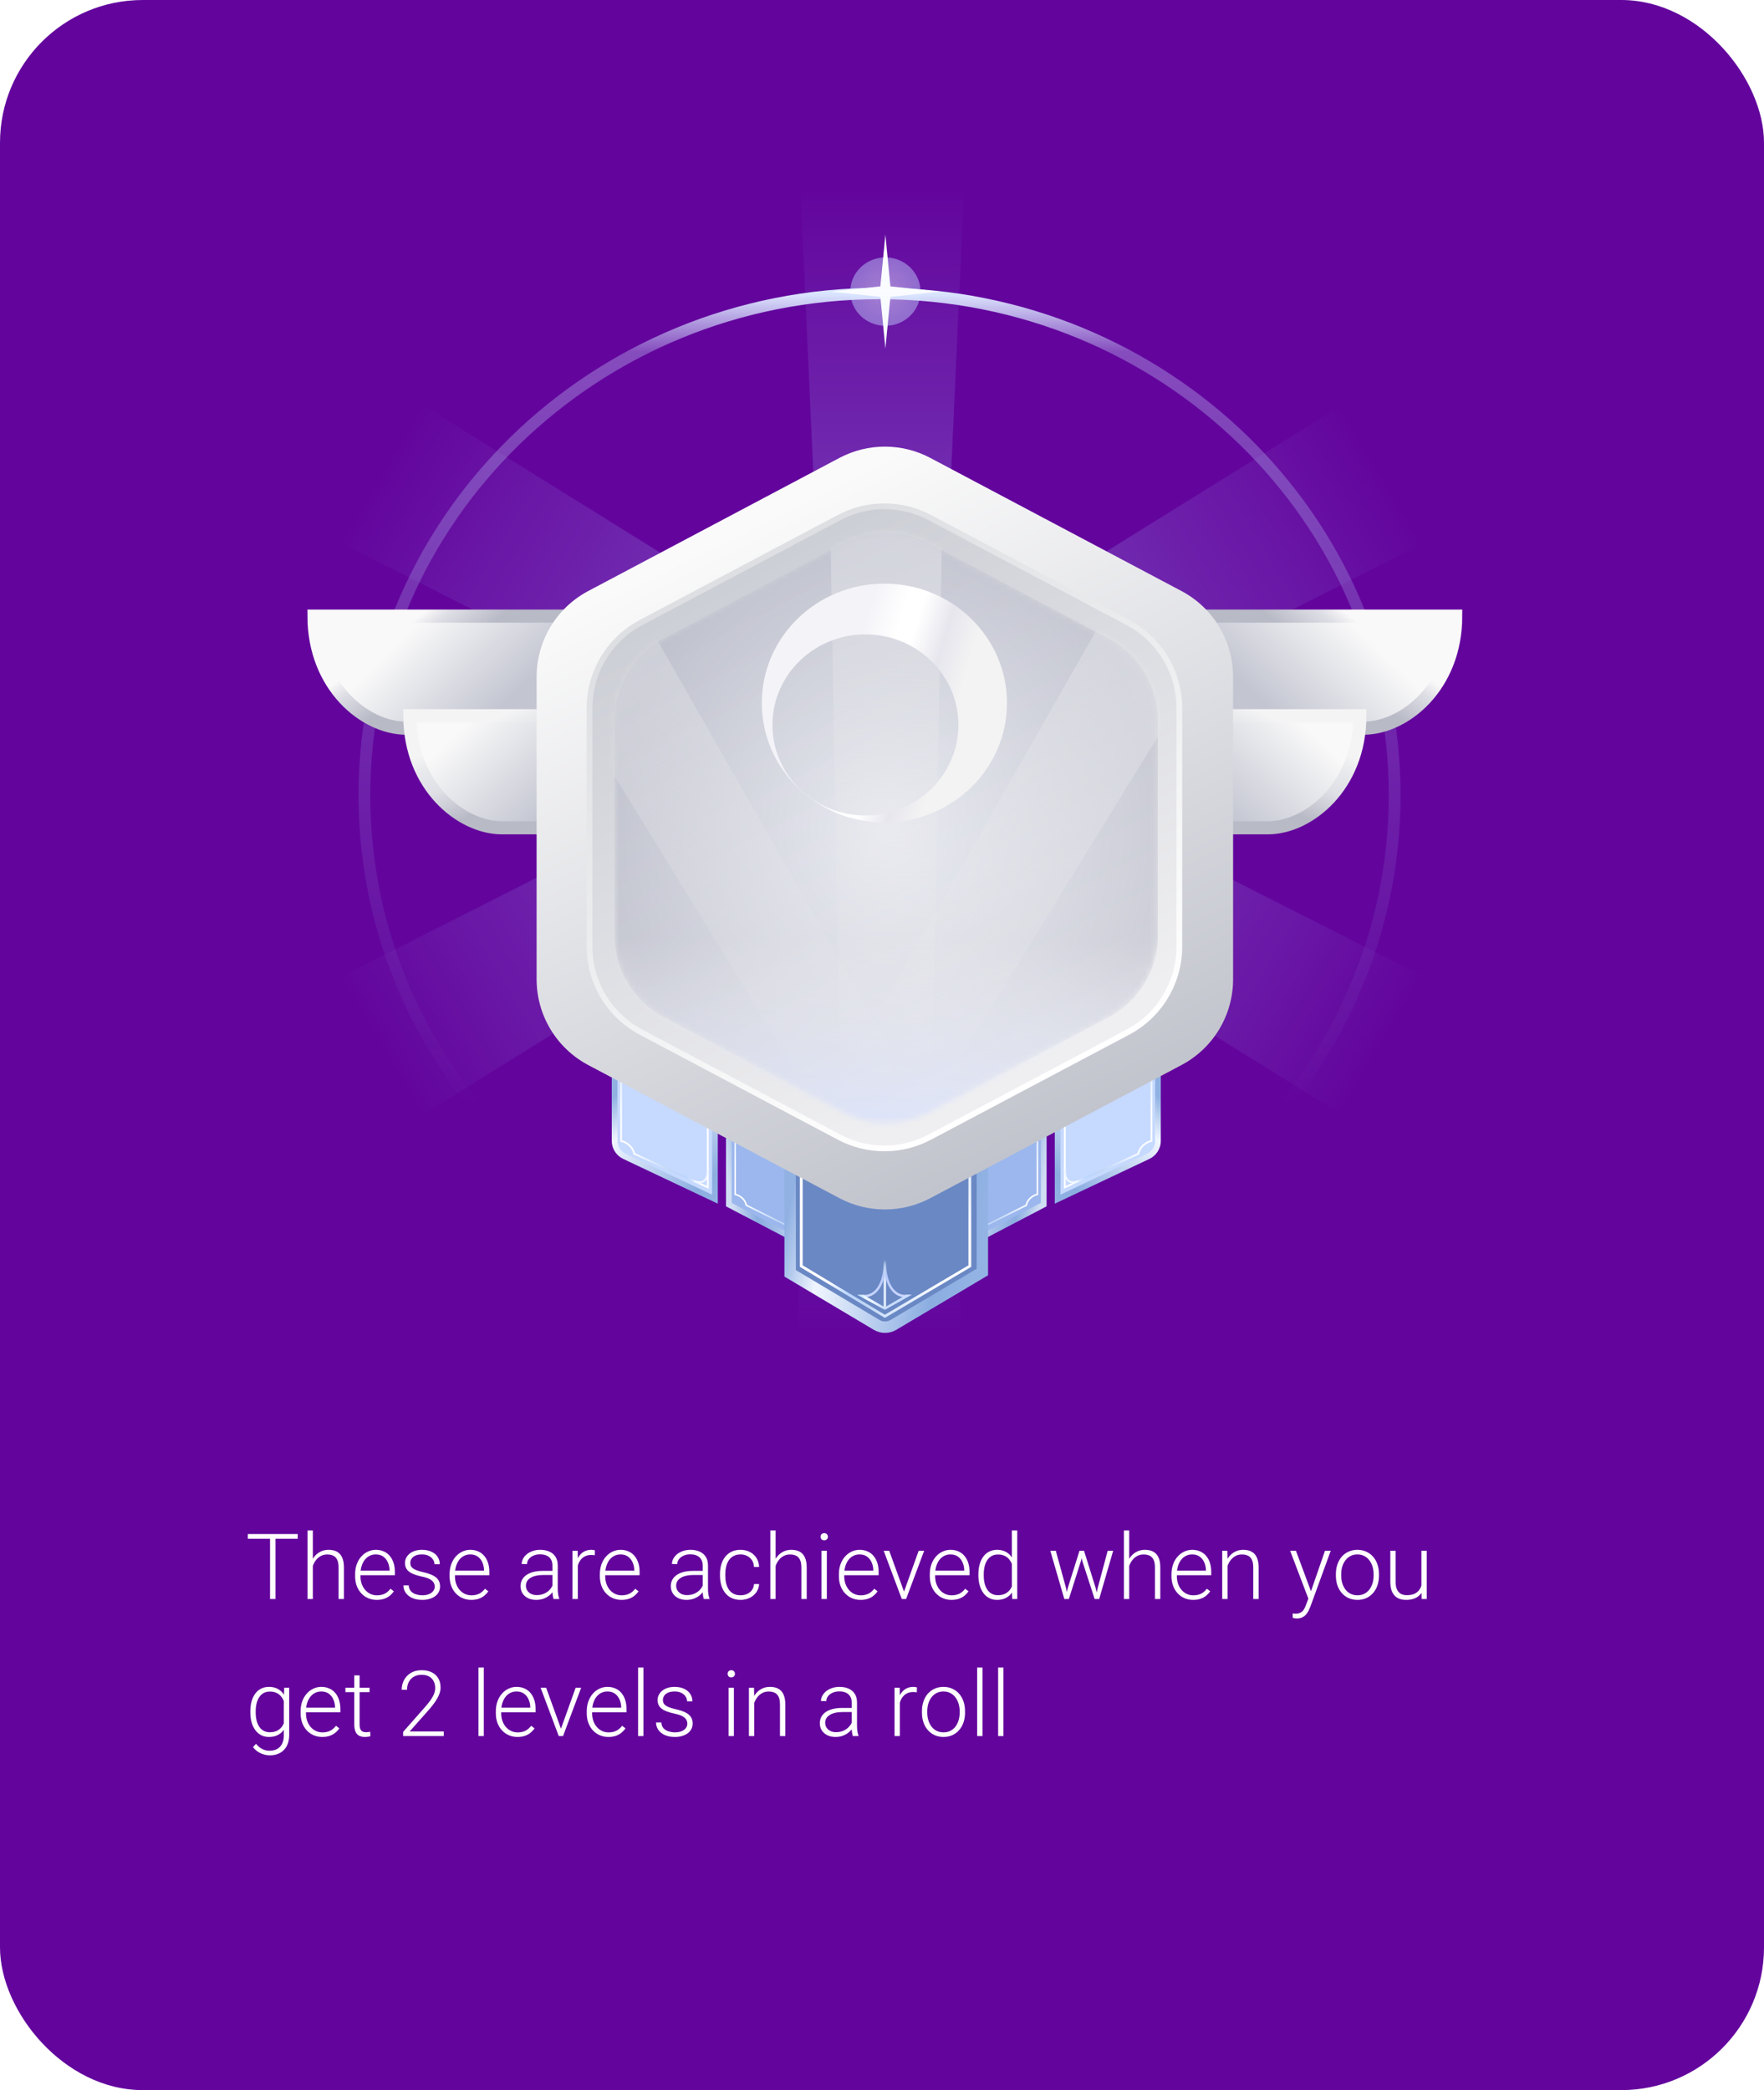 <svg width="309" height="366" viewBox="0 0 309 366" fill="none" xmlns="http://www.w3.org/2000/svg">
<g clip-path="url(#clip0_357_3558)">
<rect width="309" height="366" rx="25" fill="#63059D"/>
<g opacity="0.5" filter="url(#filter0_f_357_3558)">
<ellipse cx="155.093" cy="51.064" rx="6.152" ry="5.991" fill="url(#paint0_radial_357_3558)"/>
</g>
<path fill-rule="evenodd" clip-rule="evenodd" d="M154.067 226.136C203.335 226.136 243.275 187.243 243.275 139.266C243.275 91.288 203.335 52.395 154.067 52.395C104.799 52.395 64.859 91.288 64.859 139.266C64.859 187.243 104.799 226.136 154.067 226.136ZM154.067 228.133C204.468 228.133 245.326 188.346 245.326 139.266C245.326 90.186 204.468 50.398 154.067 50.398C103.666 50.398 62.808 90.186 62.808 139.266C62.808 188.346 103.666 228.133 154.067 228.133Z" fill="url(#paint1_linear_357_3558)"/>
<g filter="url(#filter1_f_357_3558)">
<path d="M155.093 41.079L155.972 50.146L164.663 51.064L155.972 51.982L155.093 61.049L154.213 51.982L145.522 51.064L154.213 50.146L155.093 41.079Z" fill="white"/>
</g>
<path d="M143.796 111.954L140.215 33H168.861L165.28 111.954H143.796Z" fill="url(#paint2_linear_357_3558)"/>
<path d="M177.301 134.525L249.308 170.983L234.985 195.141L166.559 152.644L177.301 134.525Z" fill="url(#paint3_linear_357_3558)"/>
<path d="M164.768 154.046L168.349 233H139.703L143.284 154.046H164.768Z" fill="url(#paint4_linear_357_3558)"/>
<path d="M142.142 152.894L73.716 195.391L59.393 171.233L131.399 134.776L142.142 152.894Z" fill="url(#paint5_linear_357_3558)"/>
<path d="M177.301 131.599L249.308 95.141L234.985 70.983L166.559 113.48L177.301 131.599Z" fill="url(#paint6_linear_357_3558)"/>
<path d="M142.142 113.23L73.716 70.734L59.393 94.892L131.399 131.349L142.142 113.23Z" fill="url(#paint7_linear_357_3558)"/>
<g filter="url(#filter2_dd_357_3558)">
<path d="M102.582 123.433L102.582 103.809L55 103.809C55 116.074 63.904 123.433 71.139 123.433L102.582 123.433Z" fill="url(#paint8_linear_357_3558)"/>
<path d="M102.582 123.433L102.582 103.809L55 103.809C55 116.074 63.904 123.433 71.139 123.433L102.582 123.433Z" stroke="url(#paint9_linear_357_3558)" stroke-width="2.294"/>
<path d="M119.375 140.877L119.375 121.253L71.793 121.253C71.793 133.518 80.698 140.877 87.932 140.877L119.375 140.877Z" fill="url(#paint10_linear_357_3558)"/>
<path d="M119.375 140.877L119.375 121.253L71.793 121.253C71.793 133.518 80.698 140.877 87.932 140.877L119.375 140.877Z" stroke="url(#paint11_linear_357_3558)" stroke-width="2.294"/>
<path d="M207.418 123.433L207.418 103.809L255 103.809C255 116.074 246.096 123.433 238.861 123.433L207.418 123.433Z" fill="url(#paint12_linear_357_3558)"/>
<path d="M207.418 123.433L207.418 103.809L255 103.809C255 116.074 246.096 123.433 238.861 123.433L207.418 123.433Z" stroke="url(#paint13_linear_357_3558)" stroke-width="2.294"/>
<path d="M190.625 140.877L190.625 121.253L238.206 121.253C238.206 133.518 229.302 140.877 222.068 140.877L190.625 140.877Z" fill="url(#paint14_linear_357_3558)"/>
<path d="M190.625 140.877L190.625 121.253L238.206 121.253C238.206 133.518 229.302 140.877 222.068 140.877L190.625 140.877Z" stroke="url(#paint15_linear_357_3558)" stroke-width="2.294"/>
<g filter="url(#filter3_d_357_3558)">
<path fill-rule="evenodd" clip-rule="evenodd" d="M127.671 164.638V206.858L141.335 214.008C142.001 214.357 142.799 213.874 142.799 213.123C142.798 197.598 142.813 180.01 142.813 164.638H127.671Z" fill="#9CB7ED"/>
<path fill-rule="evenodd" clip-rule="evenodd" d="M127.671 164.638V206.858L141.335 214.008C142.001 214.357 142.799 213.874 142.799 213.123C142.798 197.598 142.813 180.01 142.813 164.638H127.671Z" stroke="url(#paint16_linear_357_3558)"/>
</g>
<path fill-rule="evenodd" clip-rule="evenodd" d="M128.922 204.967V188.399H128.646V205.192L128.761 205.211C129.144 205.273 129.569 205.493 129.917 205.815C130.264 206.137 130.52 206.549 130.584 206.983L130.595 207.055L141.789 212.636V193.927H141.512V212.212L130.846 206.872C130.755 206.392 130.469 205.955 130.107 205.62C129.761 205.299 129.335 205.061 128.922 204.967Z" fill="url(#paint17_linear_357_3558)"/>
<path fill-rule="evenodd" clip-rule="evenodd" d="M141.497 211.226C141.795 210.735 141.812 210.038 141.789 209.588L141.513 209.601C141.536 210.049 141.511 210.673 141.259 211.089C141.136 211.29 140.963 211.439 140.713 211.5C140.459 211.562 140.109 211.538 139.626 211.355L139.526 211.606C140.039 211.801 140.452 211.842 140.781 211.761C141.114 211.68 141.344 211.478 141.497 211.226Z" fill="#E3EFFB"/>
<g filter="url(#filter4_d_357_3558)">
<path fill-rule="evenodd" clip-rule="evenodd" d="M125.238 205.907V164.638H107.662V195.692C107.662 196.852 108.331 197.908 109.379 198.404L125.238 205.907Z" fill="#C6D9FF"/>
<path fill-rule="evenodd" clip-rule="evenodd" d="M125.238 205.907V164.638H107.662V195.692C107.662 196.852 108.331 197.908 109.379 198.404L125.238 205.907Z" stroke="url(#paint18_linear_357_3558)"/>
</g>
<path fill-rule="evenodd" clip-rule="evenodd" d="M108.964 195.594V176.043H108.638V195.859L108.774 195.881C109.226 195.954 109.728 196.214 110.137 196.594C110.547 196.974 110.85 197.46 110.925 197.972L110.938 198.057L124.147 204.082V182.566H123.82V203.582L111.234 197.841C111.126 197.274 110.789 196.759 110.363 196.364C109.954 195.985 109.451 195.704 108.964 195.594Z" fill="url(#paint19_linear_357_3558)"/>
<path fill-rule="evenodd" clip-rule="evenodd" d="M123.802 202.418C124.154 201.838 124.174 201.016 124.147 200.485L123.821 200.501C123.848 201.03 123.819 201.765 123.521 202.256C123.376 202.494 123.172 202.669 122.877 202.741C122.578 202.815 122.164 202.786 121.594 202.571L121.476 202.867C122.082 203.096 122.568 203.145 122.957 203.05C123.35 202.953 123.621 202.715 123.802 202.418Z" fill="#F2F9FF"/>
<g filter="url(#filter5_d_357_3558)">
<path fill-rule="evenodd" clip-rule="evenodd" d="M182.831 164.638V206.858L169.166 214.008C168.501 214.357 167.703 213.874 167.703 213.123C167.704 197.598 167.688 180.01 167.688 164.638H182.831Z" fill="#9CB7ED"/>
<path fill-rule="evenodd" clip-rule="evenodd" d="M182.831 164.638V206.858L169.166 214.008C168.501 214.357 167.703 213.874 167.703 213.123C167.704 197.598 167.688 180.01 167.688 164.638H182.831Z" stroke="url(#paint20_linear_357_3558)"/>
</g>
<path fill-rule="evenodd" clip-rule="evenodd" d="M181.579 204.967V188.399H181.856V205.192L181.74 205.211C181.358 205.273 180.932 205.493 180.585 205.815C180.238 206.137 179.981 206.549 179.917 206.983L179.907 207.055L168.712 212.636V193.927H168.989V212.212L179.656 206.872C179.747 206.392 180.033 205.955 180.394 205.62C180.741 205.299 181.166 205.061 181.579 204.967Z" fill="url(#paint21_linear_357_3558)"/>
<path fill-rule="evenodd" clip-rule="evenodd" d="M169.005 211.226C168.707 210.735 168.69 210.038 168.713 209.588L168.989 209.601C168.966 210.049 168.991 210.673 169.243 211.089C169.366 211.29 169.539 211.439 169.789 211.5C170.042 211.562 170.393 211.538 170.876 211.355L170.976 211.606C170.463 211.801 170.05 211.842 169.721 211.761C169.388 211.68 169.158 211.478 169.005 211.226Z" fill="#E3EFFB"/>
<g filter="url(#filter6_d_357_3558)">
<path fill-rule="evenodd" clip-rule="evenodd" d="M185.264 205.907V164.638H202.84V195.692C202.84 196.852 202.171 197.908 201.123 198.404L185.264 205.907Z" fill="#C6D9FF"/>
<path fill-rule="evenodd" clip-rule="evenodd" d="M185.264 205.907V164.638H202.84V195.692C202.84 196.852 202.171 197.908 201.123 198.404L185.264 205.907Z" stroke="url(#paint22_linear_357_3558)"/>
</g>
<path fill-rule="evenodd" clip-rule="evenodd" d="M201.538 195.594V176.043H201.865V195.859L201.728 195.881C201.277 195.954 200.775 196.214 200.365 196.594C199.956 196.974 199.652 197.46 199.577 197.972L199.565 198.057L186.355 204.082V182.566H186.682V203.582L199.269 197.841C199.376 197.274 199.714 196.759 200.14 196.364C200.549 195.985 201.051 195.704 201.538 195.594Z" fill="url(#paint23_linear_357_3558)"/>
<path fill-rule="evenodd" clip-rule="evenodd" d="M186.701 202.418C186.348 201.838 186.328 201.016 186.356 200.485L186.682 200.501C186.655 201.03 186.683 201.765 186.982 202.256C187.126 202.494 187.331 202.669 187.625 202.741C187.925 202.815 188.339 202.786 188.908 202.571L189.027 202.867C188.421 203.096 187.934 203.145 187.546 203.05C187.152 202.953 186.881 202.715 186.701 202.418Z" fill="#F2F9FF"/>
<g filter="url(#filter7_d_357_3558)">
<path d="M138.407 152.282H172.08V218.664L156.503 227.918C155.595 228.457 154.464 228.457 153.557 227.916L138.407 218.892V152.282Z" fill="#6A88C4"/>
<path d="M138.407 152.282H172.08V218.664L156.503 227.918C155.595 228.457 154.464 228.457 153.557 227.916L138.407 218.892V152.282Z" stroke="url(#paint24_linear_357_3558)" stroke-width="2"/>
</g>
<path fill-rule="evenodd" clip-rule="evenodd" d="M140.115 193.627H140.603V217.493L155.001 226.139L169.64 217.492V193.627H170.128V217.759L154.999 226.696L140.115 217.758V193.627Z" fill="url(#paint25_linear_357_3558)"/>
<path fill-rule="evenodd" clip-rule="evenodd" d="M155.211 216.438V225.059H154.787V216.438H155.211Z" fill="url(#paint26_linear_357_3558)"/>
<path fill-rule="evenodd" clip-rule="evenodd" d="M153.728 222C152.883 222.948 151.855 223.159 151.146 223.044L151.216 222.637C151.781 222.728 152.661 222.567 153.407 221.729C154.157 220.887 154.787 219.343 154.787 216.644H155.211C155.211 219.397 154.569 221.055 153.728 222Z" fill="url(#paint27_linear_357_3558)"/>
<path fill-rule="evenodd" clip-rule="evenodd" d="M156.27 222C157.115 222.948 158.143 223.159 158.852 223.044L158.782 222.637C158.218 222.728 157.337 222.567 156.591 221.729C155.841 220.887 155.211 219.343 155.211 216.644H154.787C154.787 219.397 155.429 221.055 156.27 222Z" fill="url(#paint28_linear_357_3558)"/>
<path fill-rule="evenodd" clip-rule="evenodd" d="M154.91 225.247L150.12 222.634L151.18 222.634L154.998 224.833L158.816 222.615H159.752L155.086 225.248C155.03 225.272 154.965 225.272 154.91 225.247Z" fill="url(#paint29_linear_357_3558)"/>
<g filter="url(#filter8_d_357_3558)">
<path d="M147.042 68.105L103.04 91.415C97.477 94.362 93.998 100.142 93.998 106.437L93.998 159.398C93.998 165.694 97.477 171.474 103.04 174.421L147.042 197.73C152.02 200.367 157.98 200.367 162.958 197.73L206.96 174.421C212.523 171.474 216.002 165.694 216.002 159.398L216.002 106.437C216.002 100.142 212.523 94.362 206.96 91.415L162.958 68.105C157.98 65.469 152.02 65.469 147.042 68.105Z" fill="url(#paint30_linear_357_3558)"/>
<path d="M146.999 78.544L112.278 96.937C106.736 99.873 103.27 105.631 103.27 111.903L103.27 153.692C103.27 159.964 106.736 165.722 112.278 168.658L146.999 187.051C151.957 189.678 157.896 189.678 162.854 187.051L197.575 168.658C203.117 165.722 206.583 159.964 206.583 153.692L206.583 111.903C206.583 105.631 203.117 99.873 197.575 96.937L162.854 78.544C157.896 75.917 151.957 75.917 146.999 78.544Z" fill="url(#paint31_linear_357_3558)"/>
<g filter="url(#filter9_f_357_3558)">
<path d="M146.999 78.544L112.278 96.937C106.736 99.873 103.27 105.631 103.27 111.903L103.27 153.692C103.27 159.964 106.736 165.722 112.278 168.658L146.999 187.051C151.957 189.678 157.896 189.678 162.854 187.051L197.575 168.658C203.117 165.722 206.583 159.964 206.583 153.692L206.583 111.903C206.583 105.631 203.117 99.873 197.575 96.937L162.854 78.544C157.896 75.917 151.957 75.917 146.999 78.544Z" stroke="url(#paint32_linear_357_3558)"/>
</g>
<g opacity="0.5">
<mask id="mask0_357_3558" style="mask-type:alpha" maskUnits="userSpaceOnUse" x="107" y="81" width="96" height="104">
<path d="M147.708 83.085L116.237 99.742C110.962 102.534 107.663 108.013 107.663 113.981L107.663 151.8C107.663 157.768 110.962 163.247 116.237 166.039L147.708 182.695C152.422 185.19 158.066 185.19 162.78 182.695L194.252 166.039C199.526 163.247 202.826 157.768 202.826 151.8L202.826 113.981C202.826 108.013 199.526 102.534 194.252 99.742L162.78 83.085C158.066 80.59 152.422 80.59 147.708 83.085Z" fill="#A6D3DE"/>
</mask>
<g mask="url(#mask0_357_3558)">
<path d="M147.708 83.085L116.237 99.742C110.962 102.534 107.663 108.013 107.663 113.981L107.663 151.8C107.663 157.768 110.962 163.247 116.237 166.039L147.708 182.695C152.422 185.19 158.066 185.19 162.78 182.695L194.252 166.039C199.526 163.247 202.826 157.768 202.826 151.8L202.826 113.981C202.826 108.013 199.526 102.534 194.252 99.742L162.78 83.085C158.066 80.59 152.422 80.59 147.708 83.085Z" fill="url(#paint33_radial_357_3558)"/>
<path opacity="0.5" d="M147.29 188.809L145.399 76.967H165.088L163.198 188.809H147.29Z" fill="url(#paint34_linear_357_3558)"/>
<path opacity="0.5" d="M147.036 187.817L87.974 91.879L105.025 82.292L160.814 180.071L147.036 187.817Z" fill="url(#paint35_linear_357_3558)"/>
<path opacity="0.5" d="M145.396 180.071L201.185 82.293L218.236 91.879L159.173 187.817L145.396 180.071Z" fill="url(#paint36_linear_357_3558)"/>
<rect x="107.663" y="126.497" width="95.163" height="60.182" fill="url(#paint37_linear_357_3558)"/>
<g filter="url(#filter10_i_357_3558)">
<path d="M147.708 83.085L116.237 99.742C110.962 102.534 107.663 108.013 107.663 113.981L107.663 151.8C107.663 157.768 110.962 163.247 116.237 166.039L147.708 182.695C152.422 185.19 158.066 185.19 162.78 182.695L194.252 166.039C199.526 163.247 202.826 157.768 202.826 151.8L202.826 113.981C202.826 108.013 199.526 102.534 194.252 99.742L162.78 83.085C158.066 80.59 152.422 80.59 147.708 83.085Z" fill="#6052B4" fill-opacity="0.01"/>
</g>
</g>
</g>
</g>
</g>
<g filter="url(#filter11_d_357_3558)">
<path fill-rule="evenodd" clip-rule="evenodd" d="M154.555 140.401C166.414 140.401 176.028 131.04 176.028 119.491C176.028 107.943 166.414 98.581 154.555 98.581C142.696 98.581 133.083 107.943 133.083 119.491C133.083 131.04 142.696 140.401 154.555 140.401ZM151.235 139.189C160.23 139.189 167.521 132.089 167.521 123.33C167.521 114.571 160.23 107.471 151.235 107.471C142.241 107.471 134.949 114.571 134.949 123.33C134.949 132.089 142.241 139.189 151.235 139.189Z" fill="url(#paint38_linear_357_3558)"/>
</g>
<path d="M48.258 268.625V280H47.305V268.625H48.258ZM52.156 268.625V269.453H43.414V268.625H52.156ZM54.799 268V280H53.869V268H54.799ZM54.588 275.25L54.174 275.016C54.205 274.516 54.307 274.047 54.478 273.609C54.65 273.172 54.882 272.786 55.174 272.453C55.471 272.12 55.817 271.859 56.213 271.672C56.614 271.484 57.057 271.391 57.541 271.391C57.963 271.391 58.34 271.448 58.674 271.562C59.007 271.677 59.291 271.859 59.525 272.109C59.76 272.359 59.937 272.68 60.057 273.07C60.182 273.461 60.244 273.938 60.244 274.5V280H59.307V274.492C59.307 273.909 59.226 273.453 59.064 273.125C58.903 272.792 58.674 272.555 58.377 272.414C58.08 272.273 57.728 272.203 57.322 272.203C56.874 272.203 56.481 272.302 56.142 272.5C55.809 272.693 55.528 272.945 55.299 273.258C55.075 273.565 54.903 273.896 54.783 274.25C54.663 274.599 54.598 274.932 54.588 275.25ZM65.996 280.156C65.444 280.156 64.936 280.055 64.472 279.852C64.014 279.648 63.613 279.362 63.269 278.992C62.931 278.622 62.668 278.185 62.48 277.68C62.298 277.169 62.207 276.612 62.207 276.008V275.672C62.207 275.021 62.303 274.432 62.496 273.906C62.689 273.38 62.954 272.93 63.293 272.555C63.631 272.18 64.017 271.893 64.449 271.695C64.887 271.492 65.345 271.391 65.824 271.391C66.361 271.391 66.837 271.487 67.254 271.68C67.67 271.867 68.019 272.135 68.301 272.484C68.587 272.828 68.803 273.237 68.949 273.711C69.095 274.18 69.168 274.698 69.168 275.266V275.836H62.769V275.039H68.238V274.93C68.228 274.456 68.131 274.013 67.949 273.602C67.772 273.185 67.506 272.846 67.152 272.586C66.798 272.326 66.355 272.195 65.824 272.195C65.428 272.195 65.064 272.279 64.73 272.445C64.402 272.612 64.118 272.852 63.879 273.164C63.644 273.471 63.462 273.839 63.332 274.266C63.207 274.688 63.144 275.156 63.144 275.672V276.008C63.144 276.477 63.212 276.914 63.347 277.32C63.488 277.721 63.686 278.076 63.941 278.383C64.202 278.69 64.509 278.93 64.863 279.102C65.217 279.273 65.608 279.359 66.035 279.359C66.535 279.359 66.978 279.268 67.363 279.086C67.749 278.898 68.095 278.604 68.402 278.203L68.988 278.656C68.806 278.927 68.577 279.177 68.301 279.406C68.03 279.635 67.704 279.818 67.324 279.953C66.944 280.089 66.501 280.156 65.996 280.156ZM76.154 277.844C76.154 277.615 76.097 277.388 75.982 277.164C75.868 276.94 75.646 276.734 75.318 276.547C74.995 276.359 74.519 276.201 73.888 276.07C73.42 275.966 73 275.849 72.631 275.719C72.266 275.589 71.959 275.432 71.709 275.25C71.459 275.068 71.269 274.849 71.138 274.594C71.008 274.339 70.943 274.036 70.943 273.688C70.943 273.375 71.011 273.081 71.146 272.805C71.287 272.523 71.485 272.279 71.74 272.07C72 271.857 72.313 271.69 72.677 271.57C73.047 271.451 73.461 271.391 73.92 271.391C74.571 271.391 75.128 271.503 75.592 271.727C76.06 271.945 76.417 272.245 76.662 272.625C76.912 273.005 77.037 273.435 77.037 273.914H76.107C76.107 273.622 76.021 273.346 75.849 273.086C75.683 272.826 75.435 272.612 75.107 272.445C74.784 272.279 74.388 272.195 73.92 272.195C73.435 272.195 73.042 272.268 72.74 272.414C72.438 272.56 72.217 272.745 72.076 272.969C71.941 273.193 71.873 273.424 71.873 273.664C71.873 273.852 71.901 274.023 71.959 274.18C72.021 274.331 72.131 274.471 72.287 274.602C72.448 274.732 72.677 274.854 72.974 274.969C73.271 275.083 73.657 275.195 74.131 275.305C74.813 275.456 75.37 275.641 75.802 275.859C76.24 276.073 76.563 276.339 76.771 276.656C76.98 276.969 77.084 277.349 77.084 277.797C77.084 278.146 77.011 278.466 76.865 278.758C76.719 279.044 76.508 279.292 76.232 279.5C75.961 279.708 75.633 279.87 75.248 279.984C74.868 280.099 74.441 280.156 73.967 280.156C73.253 280.156 72.649 280.039 72.154 279.805C71.665 279.565 71.292 279.253 71.037 278.867C70.787 278.477 70.662 278.062 70.662 277.625H71.592C71.623 278.062 71.761 278.409 72.006 278.664C72.25 278.914 72.55 279.091 72.904 279.195C73.263 279.299 73.618 279.352 73.967 279.352C74.446 279.352 74.847 279.281 75.17 279.141C75.493 279 75.737 278.815 75.904 278.586C76.071 278.357 76.154 278.109 76.154 277.844ZM82.547 280.156C81.995 280.156 81.487 280.055 81.023 279.852C80.565 279.648 80.164 279.362 79.82 278.992C79.481 278.622 79.218 278.185 79.031 277.68C78.849 277.169 78.757 276.612 78.757 276.008V275.672C78.757 275.021 78.854 274.432 79.047 273.906C79.239 273.38 79.505 272.93 79.843 272.555C80.182 272.18 80.567 271.893 81 271.695C81.437 271.492 81.895 271.391 82.375 271.391C82.911 271.391 83.388 271.487 83.804 271.68C84.221 271.867 84.57 272.135 84.851 272.484C85.138 272.828 85.354 273.237 85.5 273.711C85.645 274.18 85.718 274.698 85.718 275.266V275.836H79.32V275.039H84.789V274.93C84.778 274.456 84.682 274.013 84.5 273.602C84.323 273.185 84.057 272.846 83.703 272.586C83.349 272.326 82.906 272.195 82.375 272.195C81.979 272.195 81.614 272.279 81.281 272.445C80.953 272.612 80.669 272.852 80.429 273.164C80.195 273.471 80.013 273.839 79.882 274.266C79.757 274.688 79.695 275.156 79.695 275.672V276.008C79.695 276.477 79.763 276.914 79.898 277.32C80.039 277.721 80.237 278.076 80.492 278.383C80.752 278.69 81.06 278.93 81.414 279.102C81.768 279.273 82.159 279.359 82.586 279.359C83.086 279.359 83.528 279.268 83.914 279.086C84.299 278.898 84.645 278.604 84.953 278.203L85.539 278.656C85.356 278.927 85.127 279.177 84.851 279.406C84.58 279.635 84.255 279.818 83.875 279.953C83.495 280.089 83.052 280.156 82.547 280.156ZM96.769 278.484V274.125C96.769 273.724 96.686 273.378 96.519 273.086C96.352 272.794 96.108 272.57 95.785 272.414C95.462 272.258 95.063 272.18 94.589 272.18C94.152 272.18 93.761 272.258 93.418 272.414C93.079 272.565 92.811 272.771 92.613 273.031C92.42 273.286 92.324 273.57 92.324 273.883L91.386 273.875C91.386 273.557 91.464 273.25 91.621 272.953C91.777 272.656 91.998 272.391 92.285 272.156C92.571 271.922 92.912 271.737 93.308 271.602C93.709 271.461 94.149 271.391 94.628 271.391C95.233 271.391 95.764 271.492 96.222 271.695C96.686 271.898 97.048 272.203 97.308 272.609C97.569 273.016 97.699 273.526 97.699 274.141V278.227C97.699 278.518 97.72 278.82 97.761 279.133C97.808 279.445 97.873 279.703 97.957 279.906V280H96.964C96.902 279.812 96.852 279.578 96.816 279.297C96.785 279.01 96.769 278.74 96.769 278.484ZM96.988 275.078L97.003 275.797H95.168C94.688 275.797 94.259 275.841 93.878 275.93C93.503 276.013 93.186 276.138 92.925 276.305C92.665 276.466 92.464 276.661 92.324 276.891C92.188 277.12 92.121 277.38 92.121 277.672C92.121 277.974 92.196 278.25 92.347 278.5C92.503 278.75 92.722 278.951 93.003 279.102C93.29 279.247 93.628 279.32 94.019 279.32C94.54 279.32 94.998 279.224 95.394 279.031C95.795 278.839 96.126 278.586 96.386 278.273C96.647 277.961 96.821 277.62 96.91 277.25L97.316 277.789C97.248 278.049 97.123 278.318 96.941 278.594C96.764 278.865 96.532 279.12 96.246 279.359C95.959 279.594 95.621 279.786 95.23 279.938C94.845 280.083 94.407 280.156 93.918 280.156C93.365 280.156 92.884 280.052 92.472 279.844C92.066 279.635 91.748 279.352 91.519 278.992C91.295 278.628 91.183 278.216 91.183 277.758C91.183 277.341 91.272 276.969 91.449 276.641C91.626 276.307 91.881 276.026 92.214 275.797C92.553 275.562 92.959 275.385 93.433 275.266C93.912 275.141 94.449 275.078 95.043 275.078H96.988ZM101.216 272.945V280H100.287V271.547H101.193L101.216 272.945ZM104.208 271.484L104.185 272.344C104.081 272.328 103.979 272.315 103.88 272.305C103.781 272.294 103.675 272.289 103.56 272.289C103.154 272.289 102.797 272.365 102.49 272.516C102.188 272.661 101.932 272.867 101.724 273.133C101.516 273.393 101.357 273.701 101.248 274.055C101.138 274.404 101.076 274.779 101.06 275.18L100.716 275.312C100.716 274.76 100.774 274.247 100.888 273.773C101.003 273.299 101.177 272.885 101.412 272.531C101.651 272.172 101.951 271.893 102.31 271.695C102.675 271.492 103.102 271.391 103.591 271.391C103.711 271.391 103.828 271.401 103.943 271.422C104.063 271.438 104.151 271.458 104.208 271.484ZM108.867 280.156C108.314 280.156 107.807 280.055 107.343 279.852C106.885 279.648 106.484 279.362 106.14 278.992C105.801 278.622 105.538 278.185 105.351 277.68C105.169 277.169 105.077 276.612 105.077 276.008V275.672C105.077 275.021 105.174 274.432 105.367 273.906C105.559 273.38 105.825 272.93 106.163 272.555C106.502 272.18 106.887 271.893 107.32 271.695C107.757 271.492 108.216 271.391 108.695 271.391C109.231 271.391 109.708 271.487 110.124 271.68C110.541 271.867 110.89 272.135 111.171 272.484C111.458 272.828 111.674 273.237 111.82 273.711C111.966 274.18 112.038 274.698 112.038 275.266V275.836H105.64V275.039H111.109V274.93C111.098 274.456 111.002 274.013 110.82 273.602C110.643 273.185 110.377 272.846 110.023 272.586C109.669 272.326 109.226 272.195 108.695 272.195C108.299 272.195 107.934 272.279 107.601 272.445C107.273 272.612 106.989 272.852 106.749 273.164C106.515 273.471 106.333 273.839 106.202 274.266C106.077 274.688 106.015 275.156 106.015 275.672V276.008C106.015 276.477 106.083 276.914 106.218 277.32C106.359 277.721 106.557 278.076 106.812 278.383C107.072 278.69 107.38 278.93 107.734 279.102C108.088 279.273 108.479 279.359 108.906 279.359C109.406 279.359 109.848 279.268 110.234 279.086C110.619 278.898 110.966 278.604 111.273 278.203L111.859 278.656C111.676 278.927 111.447 279.177 111.171 279.406C110.9 279.635 110.575 279.818 110.195 279.953C109.814 280.089 109.372 280.156 108.867 280.156ZM123.089 278.484V274.125C123.089 273.724 123.006 273.378 122.839 273.086C122.672 272.794 122.428 272.57 122.105 272.414C121.782 272.258 121.383 272.18 120.909 272.18C120.472 272.18 120.081 272.258 119.738 272.414C119.399 272.565 119.131 272.771 118.933 273.031C118.74 273.286 118.644 273.57 118.644 273.883L117.706 273.875C117.706 273.557 117.784 273.25 117.941 272.953C118.097 272.656 118.318 272.391 118.605 272.156C118.891 271.922 119.232 271.737 119.628 271.602C120.029 271.461 120.469 271.391 120.948 271.391C121.553 271.391 122.084 271.492 122.542 271.695C123.006 271.898 123.368 272.203 123.628 272.609C123.889 273.016 124.019 273.526 124.019 274.141V278.227C124.019 278.518 124.04 278.82 124.081 279.133C124.128 279.445 124.193 279.703 124.277 279.906V280H123.284C123.222 279.812 123.172 279.578 123.136 279.297C123.105 279.01 123.089 278.74 123.089 278.484ZM123.308 275.078L123.323 275.797H121.488C121.008 275.797 120.579 275.841 120.198 275.93C119.823 276.013 119.506 276.138 119.245 276.305C118.985 276.466 118.784 276.661 118.644 276.891C118.508 277.12 118.441 277.38 118.441 277.672C118.441 277.974 118.516 278.25 118.667 278.5C118.823 278.75 119.042 278.951 119.323 279.102C119.61 279.247 119.948 279.32 120.339 279.32C120.86 279.32 121.318 279.224 121.714 279.031C122.115 278.839 122.446 278.586 122.706 278.273C122.967 277.961 123.141 277.62 123.23 277.25L123.636 277.789C123.568 278.049 123.443 278.318 123.261 278.594C123.084 278.865 122.852 279.12 122.566 279.359C122.279 279.594 121.941 279.786 121.55 279.938C121.165 280.083 120.727 280.156 120.238 280.156C119.685 280.156 119.204 280.052 118.792 279.844C118.386 279.635 118.068 279.352 117.839 278.992C117.615 278.628 117.503 278.216 117.503 277.758C117.503 277.341 117.592 276.969 117.769 276.641C117.946 276.307 118.201 276.026 118.534 275.797C118.873 275.562 119.279 275.385 119.753 275.266C120.232 275.141 120.769 275.078 121.363 275.078H123.308ZM129.724 279.352C130.12 279.352 130.489 279.279 130.833 279.133C131.182 278.982 131.469 278.76 131.692 278.469C131.922 278.172 132.052 277.81 132.083 277.383H132.974C132.948 277.919 132.784 278.398 132.482 278.82C132.185 279.237 131.794 279.565 131.31 279.805C130.831 280.039 130.302 280.156 129.724 280.156C129.135 280.156 128.614 280.049 128.161 279.836C127.713 279.622 127.338 279.326 127.036 278.945C126.734 278.56 126.505 278.112 126.349 277.602C126.198 277.086 126.122 276.531 126.122 275.938V275.609C126.122 275.016 126.198 274.464 126.349 273.953C126.505 273.438 126.734 272.99 127.036 272.609C127.338 272.224 127.713 271.924 128.161 271.711C128.609 271.497 129.127 271.391 129.716 271.391C130.32 271.391 130.862 271.513 131.341 271.758C131.825 272.003 132.211 272.349 132.497 272.797C132.789 273.245 132.948 273.776 132.974 274.391H132.083C132.057 273.938 131.937 273.547 131.724 273.219C131.51 272.891 131.229 272.638 130.88 272.461C130.531 272.284 130.143 272.195 129.716 272.195C129.237 272.195 128.828 272.289 128.489 272.477C128.151 272.659 127.875 272.911 127.661 273.234C127.453 273.552 127.299 273.917 127.2 274.328C127.101 274.734 127.052 275.161 127.052 275.609V275.938C127.052 276.391 127.099 276.823 127.192 277.234C127.291 277.641 127.445 278.003 127.653 278.32C127.867 278.638 128.143 278.891 128.482 279.078C128.825 279.26 129.239 279.352 129.724 279.352ZM135.866 268V280H134.937V268H135.866ZM135.655 275.25L135.241 275.016C135.272 274.516 135.374 274.047 135.546 273.609C135.718 273.172 135.95 272.786 136.241 272.453C136.538 272.12 136.884 271.859 137.28 271.672C137.681 271.484 138.124 271.391 138.608 271.391C139.03 271.391 139.408 271.448 139.741 271.562C140.075 271.677 140.358 271.859 140.593 272.109C140.827 272.359 141.004 272.68 141.124 273.07C141.249 273.461 141.312 273.938 141.312 274.5V280H140.374V274.492C140.374 273.909 140.293 273.453 140.132 273.125C139.97 272.792 139.741 272.555 139.444 272.414C139.147 272.273 138.796 272.203 138.39 272.203C137.942 272.203 137.549 272.302 137.21 272.5C136.877 272.693 136.595 272.945 136.366 273.258C136.142 273.565 135.97 273.896 135.851 274.25C135.731 274.599 135.666 274.932 135.655 275.25ZM144.837 271.547V280H143.907V271.547H144.837ZM143.743 269.102C143.743 268.924 143.798 268.776 143.907 268.656C144.022 268.531 144.178 268.469 144.376 268.469C144.574 268.469 144.73 268.531 144.845 268.656C144.964 268.776 145.024 268.924 145.024 269.102C145.024 269.273 144.964 269.422 144.845 269.547C144.73 269.667 144.574 269.727 144.376 269.727C144.178 269.727 144.022 269.667 143.907 269.547C143.798 269.422 143.743 269.273 143.743 269.102ZM150.737 280.156C150.185 280.156 149.677 280.055 149.214 279.852C148.755 279.648 148.354 279.362 148.011 278.992C147.672 278.622 147.409 278.185 147.222 277.68C147.039 277.169 146.948 276.612 146.948 276.008V275.672C146.948 275.021 147.044 274.432 147.237 273.906C147.43 273.38 147.696 272.93 148.034 272.555C148.373 272.18 148.758 271.893 149.19 271.695C149.628 271.492 150.086 271.391 150.565 271.391C151.102 271.391 151.578 271.487 151.995 271.68C152.412 271.867 152.761 272.135 153.042 272.484C153.328 272.828 153.544 273.237 153.69 273.711C153.836 274.18 153.909 274.698 153.909 275.266V275.836H147.511V275.039H152.979V274.93C152.969 274.456 152.873 274.013 152.69 273.602C152.513 273.185 152.248 272.846 151.893 272.586C151.539 272.326 151.097 272.195 150.565 272.195C150.169 272.195 149.805 272.279 149.472 272.445C149.143 272.612 148.86 272.852 148.62 273.164C148.386 273.471 148.203 273.839 148.073 274.266C147.948 274.688 147.886 275.156 147.886 275.672V276.008C147.886 276.477 147.953 276.914 148.089 277.32C148.229 277.721 148.427 278.076 148.683 278.383C148.943 278.69 149.25 278.93 149.604 279.102C149.959 279.273 150.349 279.359 150.776 279.359C151.276 279.359 151.719 279.268 152.104 279.086C152.49 278.898 152.836 278.604 153.143 278.203L153.729 278.656C153.547 278.927 153.318 279.177 153.042 279.406C152.771 279.635 152.446 279.818 152.065 279.953C151.685 280.089 151.242 280.156 150.737 280.156ZM158.216 279.102L160.927 271.547H161.887L158.723 280H158.044L158.216 279.102ZM155.762 271.547L158.505 279.125L158.653 280H157.966L154.794 271.547H155.762ZM166.663 280.156C166.111 280.156 165.603 280.055 165.139 279.852C164.681 279.648 164.28 279.362 163.936 278.992C163.598 278.622 163.335 278.185 163.147 277.68C162.965 277.169 162.874 276.612 162.874 276.008V275.672C162.874 275.021 162.97 274.432 163.163 273.906C163.356 273.38 163.621 272.93 163.96 272.555C164.298 272.18 164.684 271.893 165.116 271.695C165.553 271.492 166.012 271.391 166.491 271.391C167.027 271.391 167.504 271.487 167.921 271.68C168.337 271.867 168.686 272.135 168.967 272.484C169.254 272.828 169.47 273.237 169.616 273.711C169.762 274.18 169.835 274.698 169.835 275.266V275.836H163.436V275.039H168.905V274.93C168.895 274.456 168.798 274.013 168.616 273.602C168.439 273.185 168.173 272.846 167.819 272.586C167.465 272.326 167.022 272.195 166.491 272.195C166.095 272.195 165.731 272.279 165.397 272.445C165.069 272.612 164.785 272.852 164.546 273.164C164.311 273.471 164.129 273.839 163.999 274.266C163.874 274.688 163.811 275.156 163.811 275.672V276.008C163.811 276.477 163.879 276.914 164.014 277.32C164.155 277.721 164.353 278.076 164.608 278.383C164.869 278.69 165.176 278.93 165.53 279.102C165.884 279.273 166.275 279.359 166.702 279.359C167.202 279.359 167.645 279.268 168.03 279.086C168.415 278.898 168.762 278.604 169.069 278.203L169.655 278.656C169.473 278.927 169.244 279.177 168.967 279.406C168.697 279.635 168.371 279.818 167.991 279.953C167.611 280.089 167.168 280.156 166.663 280.156ZM177.251 278.359V268H178.188V280H177.313L177.251 278.359ZM171.383 275.859V275.695C171.383 275.039 171.459 274.448 171.61 273.922C171.761 273.391 171.977 272.938 172.258 272.562C172.545 272.182 172.889 271.893 173.29 271.695C173.691 271.492 174.144 271.391 174.649 271.391C175.144 271.391 175.581 271.471 175.962 271.633C176.342 271.794 176.667 272.026 176.938 272.328C177.214 272.63 177.436 272.99 177.602 273.406C177.774 273.823 177.899 274.286 177.977 274.797V276.883C177.915 277.362 177.8 277.802 177.633 278.203C177.467 278.599 177.245 278.945 176.969 279.242C176.693 279.534 176.36 279.76 175.969 279.922C175.584 280.078 175.139 280.156 174.633 280.156C174.133 280.156 173.683 280.052 173.282 279.844C172.881 279.635 172.54 279.341 172.258 278.961C171.977 278.576 171.761 278.12 171.61 277.594C171.459 277.068 171.383 276.49 171.383 275.859ZM172.321 275.695V275.859C172.321 276.354 172.37 276.812 172.469 277.234C172.568 277.656 172.719 278.023 172.923 278.336C173.126 278.648 173.383 278.893 173.696 279.07C174.008 279.247 174.378 279.336 174.805 279.336C175.342 279.336 175.792 279.234 176.157 279.031C176.521 278.823 176.813 278.549 177.032 278.211C177.251 277.867 177.409 277.492 177.508 277.086V274.656C177.446 274.38 177.355 274.099 177.235 273.812C177.115 273.526 176.951 273.263 176.743 273.023C176.54 272.779 176.279 272.583 175.962 272.438C175.649 272.286 175.269 272.211 174.821 272.211C174.389 272.211 174.016 272.299 173.704 272.477C173.391 272.654 173.131 272.901 172.923 273.219C172.719 273.531 172.568 273.898 172.469 274.32C172.37 274.742 172.321 275.201 172.321 275.695ZM187.059 278.023L189.098 271.547H189.754L189.364 273.289L187.231 280H186.575L187.059 278.023ZM184.942 271.547L186.731 278.062L187.114 280H186.434L183.981 271.547H184.942ZM192.293 278.039L194.036 271.547H194.997L192.543 280H191.872L192.293 278.039ZM189.887 271.547L191.895 277.969L192.403 280H191.747L189.567 273.281L189.2 271.547H189.887ZM197.803 268V280H196.873V268H197.803ZM197.592 275.25L197.178 275.016C197.209 274.516 197.311 274.047 197.483 273.609C197.655 273.172 197.886 272.786 198.178 272.453C198.475 272.12 198.821 271.859 199.217 271.672C199.618 271.484 200.061 271.391 200.545 271.391C200.967 271.391 201.345 271.448 201.678 271.562C202.011 271.677 202.295 271.859 202.53 272.109C202.764 272.359 202.941 272.68 203.061 273.07C203.186 273.461 203.248 273.938 203.248 274.5V280H202.311V274.492C202.311 273.909 202.23 273.453 202.069 273.125C201.907 272.792 201.678 272.555 201.381 272.414C201.084 272.273 200.733 272.203 200.327 272.203C199.879 272.203 199.485 272.302 199.147 272.5C198.814 272.693 198.532 272.945 198.303 273.258C198.079 273.565 197.907 273.896 197.788 274.25C197.668 274.599 197.603 274.932 197.592 275.25ZM209 280.156C208.448 280.156 207.94 280.055 207.477 279.852C207.019 279.648 206.617 279.362 206.274 278.992C205.935 278.622 205.672 278.185 205.485 277.68C205.302 277.169 205.211 276.612 205.211 276.008V275.672C205.211 275.021 205.308 274.432 205.5 273.906C205.693 273.38 205.959 272.93 206.297 272.555C206.636 272.18 207.021 271.893 207.453 271.695C207.891 271.492 208.349 271.391 208.828 271.391C209.365 271.391 209.841 271.487 210.258 271.68C210.675 271.867 211.024 272.135 211.305 272.484C211.591 272.828 211.808 273.237 211.953 273.711C212.099 274.18 212.172 274.698 212.172 275.266V275.836H205.774V275.039H211.242V274.93C211.232 274.456 211.136 274.013 210.953 273.602C210.776 273.185 210.511 272.846 210.157 272.586C209.802 272.326 209.36 272.195 208.828 272.195C208.433 272.195 208.068 272.279 207.735 272.445C207.407 272.612 207.123 272.852 206.883 273.164C206.649 273.471 206.466 273.839 206.336 274.266C206.211 274.688 206.149 275.156 206.149 275.672V276.008C206.149 276.477 206.216 276.914 206.352 277.32C206.492 277.721 206.69 278.076 206.946 278.383C207.206 278.69 207.513 278.93 207.867 279.102C208.222 279.273 208.612 279.359 209.039 279.359C209.539 279.359 209.982 279.268 210.367 279.086C210.753 278.898 211.099 278.604 211.407 278.203L211.992 278.656C211.81 278.927 211.581 279.177 211.305 279.406C211.034 279.635 210.709 279.818 210.328 279.953C209.948 280.089 209.506 280.156 209 280.156ZM215.026 273.352V280H214.096V271.547H214.987L215.026 273.352ZM214.815 275.25L214.401 275.016C214.432 274.516 214.533 274.047 214.705 273.609C214.877 273.172 215.109 272.786 215.401 272.453C215.697 272.12 216.044 271.859 216.44 271.672C216.841 271.484 217.283 271.391 217.768 271.391C218.19 271.391 218.567 271.448 218.901 271.562C219.234 271.677 219.518 271.859 219.752 272.109C219.987 272.359 220.164 272.68 220.283 273.07C220.408 273.461 220.471 273.938 220.471 274.5V280H219.533V274.492C219.533 273.909 219.453 273.453 219.291 273.125C219.13 272.792 218.901 272.555 218.604 272.414C218.307 272.273 217.955 272.203 217.549 272.203C217.101 272.203 216.708 272.302 216.369 272.5C216.036 272.693 215.755 272.945 215.526 273.258C215.302 273.565 215.13 273.896 215.01 274.25C214.89 274.599 214.825 274.932 214.815 275.25ZM229.467 279.156L232.1 271.547H233.107L229.529 281.359C229.456 281.552 229.363 281.766 229.248 282C229.139 282.234 228.993 282.458 228.811 282.672C228.634 282.891 228.41 283.068 228.139 283.203C227.873 283.344 227.548 283.414 227.162 283.414C227.063 283.414 226.936 283.401 226.779 283.375C226.628 283.354 226.519 283.333 226.451 283.312L226.443 282.523C226.501 282.539 226.584 282.552 226.693 282.562C226.803 282.573 226.878 282.578 226.92 282.578C227.259 282.578 227.542 282.521 227.772 282.406C228.006 282.292 228.201 282.12 228.357 281.891C228.514 281.667 228.652 281.385 228.772 281.047L229.467 279.156ZM227.006 271.547L229.701 278.805L229.951 279.781L229.272 280.164L225.99 271.547H227.006ZM234.008 275.906V275.648C234.008 275.034 234.096 274.466 234.273 273.945C234.451 273.424 234.703 272.974 235.031 272.594C235.365 272.214 235.763 271.919 236.227 271.711C236.69 271.497 237.206 271.391 237.773 271.391C238.346 271.391 238.865 271.497 239.328 271.711C239.792 271.919 240.19 272.214 240.523 272.594C240.857 272.974 241.112 273.424 241.289 273.945C241.466 274.466 241.555 275.034 241.555 275.648V275.906C241.555 276.521 241.466 277.089 241.289 277.609C241.112 278.125 240.857 278.573 240.523 278.953C240.195 279.333 239.799 279.63 239.336 279.844C238.872 280.052 238.357 280.156 237.789 280.156C237.216 280.156 236.698 280.052 236.234 279.844C235.771 279.63 235.372 279.333 235.039 278.953C234.706 278.573 234.451 278.125 234.273 277.609C234.096 277.089 234.008 276.521 234.008 275.906ZM234.938 275.648V275.906C234.938 276.37 235 276.81 235.125 277.227C235.25 277.638 235.432 278.005 235.672 278.328C235.911 278.646 236.208 278.896 236.562 279.078C236.917 279.26 237.326 279.352 237.789 279.352C238.247 279.352 238.651 279.26 239 279.078C239.354 278.896 239.651 278.646 239.891 278.328C240.13 278.005 240.31 277.638 240.43 277.227C240.555 276.81 240.617 276.37 240.617 275.906V275.648C240.617 275.19 240.555 274.755 240.43 274.344C240.31 273.932 240.128 273.565 239.883 273.242C239.643 272.919 239.346 272.664 238.992 272.477C238.638 272.289 238.232 272.195 237.773 272.195C237.315 272.195 236.909 272.289 236.555 272.477C236.206 272.664 235.909 272.919 235.664 273.242C235.424 273.565 235.242 273.932 235.117 274.344C234.997 274.755 234.938 275.19 234.938 275.648ZM248.986 278.047V271.547H249.924V280H249.025L248.986 278.047ZM249.158 276.484L249.643 276.469C249.643 277 249.58 277.49 249.455 277.938C249.33 278.385 249.135 278.776 248.869 279.109C248.603 279.443 248.26 279.701 247.838 279.883C247.416 280.065 246.908 280.156 246.314 280.156C245.903 280.156 245.525 280.099 245.182 279.984C244.843 279.865 244.551 279.677 244.307 279.422C244.062 279.167 243.872 278.836 243.736 278.43C243.606 278.023 243.541 277.531 243.541 276.953V271.547H244.471V276.969C244.471 277.422 244.52 277.799 244.619 278.102C244.723 278.404 244.864 278.646 245.041 278.828C245.223 279.01 245.432 279.141 245.666 279.219C245.9 279.297 246.153 279.336 246.424 279.336C247.111 279.336 247.653 279.203 248.049 278.938C248.45 278.672 248.734 278.323 248.9 277.891C249.072 277.453 249.158 276.984 249.158 276.484ZM49.789 295.547H50.656V303.852C50.656 304.586 50.516 305.216 50.234 305.742C49.958 306.268 49.565 306.672 49.055 306.953C48.55 307.234 47.953 307.375 47.266 307.375C46.917 307.375 46.557 307.32 46.188 307.211C45.823 307.107 45.477 306.945 45.148 306.727C44.825 306.513 44.55 306.247 44.32 305.93L44.844 305.359C45.188 305.776 45.555 306.081 45.945 306.273C46.336 306.471 46.758 306.57 47.211 306.57C47.747 306.57 48.2 306.464 48.57 306.25C48.945 306.036 49.229 305.729 49.422 305.328C49.62 304.927 49.719 304.445 49.719 303.883V297.406L49.789 295.547ZM43.852 299.859V299.695C43.852 299.039 43.925 298.448 44.07 297.922C44.221 297.391 44.438 296.938 44.719 296.562C45 296.182 45.341 295.893 45.742 295.695C46.148 295.492 46.607 295.391 47.117 295.391C47.607 295.391 48.042 295.471 48.422 295.633C48.802 295.794 49.13 296.026 49.406 296.328C49.682 296.63 49.904 296.99 50.07 297.406C50.242 297.823 50.367 298.286 50.445 298.797V300.883C50.383 301.362 50.268 301.802 50.102 302.203C49.935 302.599 49.714 302.945 49.438 303.242C49.161 303.534 48.828 303.76 48.438 303.922C48.052 304.078 47.607 304.156 47.102 304.156C46.596 304.156 46.143 304.052 45.742 303.844C45.341 303.635 45 303.341 44.719 302.961C44.438 302.576 44.221 302.12 44.07 301.594C43.925 301.068 43.852 300.49 43.852 299.859ZM44.789 299.695V299.859C44.789 300.354 44.839 300.812 44.938 301.234C45.036 301.656 45.188 302.023 45.391 302.336C45.594 302.648 45.852 302.893 46.164 303.07C46.477 303.247 46.844 303.336 47.266 303.336C47.802 303.336 48.253 303.234 48.617 303.031C48.982 302.823 49.271 302.549 49.484 302.211C49.698 301.867 49.854 301.492 49.953 301.086V298.656C49.896 298.38 49.807 298.099 49.688 297.812C49.573 297.526 49.411 297.263 49.203 297.023C49 296.779 48.74 296.583 48.422 296.438C48.109 296.286 47.729 296.211 47.281 296.211C46.854 296.211 46.482 296.299 46.164 296.477C45.852 296.654 45.594 296.901 45.391 297.219C45.188 297.531 45.036 297.898 44.938 298.32C44.839 298.742 44.789 299.201 44.789 299.695ZM56.447 304.156C55.895 304.156 55.387 304.055 54.924 303.852C54.465 303.648 54.064 303.362 53.721 302.992C53.382 302.622 53.119 302.185 52.932 301.68C52.749 301.169 52.658 300.612 52.658 300.008V299.672C52.658 299.021 52.755 298.432 52.947 297.906C53.14 297.38 53.406 296.93 53.744 296.555C54.083 296.18 54.468 295.893 54.9 295.695C55.338 295.492 55.796 295.391 56.275 295.391C56.812 295.391 57.288 295.487 57.705 295.68C58.122 295.867 58.471 296.135 58.752 296.484C59.038 296.828 59.255 297.237 59.4 297.711C59.546 298.18 59.619 298.698 59.619 299.266V299.836H53.221V299.039H58.689V298.93C58.679 298.456 58.583 298.013 58.4 297.602C58.223 297.185 57.958 296.846 57.603 296.586C57.249 296.326 56.807 296.195 56.275 296.195C55.88 296.195 55.515 296.279 55.182 296.445C54.853 296.612 54.57 296.852 54.33 297.164C54.096 297.471 53.913 297.839 53.783 298.266C53.658 298.688 53.596 299.156 53.596 299.672V300.008C53.596 300.477 53.663 300.914 53.799 301.32C53.939 301.721 54.137 302.076 54.392 302.383C54.653 302.69 54.96 302.93 55.314 303.102C55.669 303.273 56.059 303.359 56.486 303.359C56.986 303.359 57.429 303.268 57.814 303.086C58.2 302.898 58.546 302.604 58.853 302.203L59.439 302.656C59.257 302.927 59.028 303.177 58.752 303.406C58.481 303.635 58.156 303.818 57.775 303.953C57.395 304.089 56.952 304.156 56.447 304.156ZM64.738 295.547V296.312H60.504V295.547H64.738ZM62.058 293.375H62.988V301.945C62.988 302.336 63.04 302.63 63.144 302.828C63.248 303.026 63.384 303.159 63.551 303.227C63.717 303.294 63.897 303.328 64.09 303.328C64.23 303.328 64.366 303.32 64.496 303.305C64.626 303.284 64.743 303.263 64.847 303.242L64.887 304.031C64.772 304.068 64.624 304.096 64.441 304.117C64.259 304.143 64.077 304.156 63.894 304.156C63.535 304.156 63.217 304.091 62.941 303.961C62.665 303.826 62.449 303.596 62.293 303.273C62.137 302.945 62.058 302.5 62.058 301.938V293.375ZM77.734 303.195V304H70.617V303.273L74.343 299.047C74.807 298.521 75.177 298.06 75.453 297.664C75.729 297.263 75.927 296.898 76.047 296.57C76.172 296.237 76.234 295.914 76.234 295.602C76.234 295.143 76.143 294.74 75.961 294.391C75.784 294.042 75.518 293.768 75.164 293.57C74.81 293.372 74.372 293.273 73.851 293.273C73.33 293.273 72.877 293.385 72.492 293.609C72.106 293.833 71.81 294.146 71.601 294.547C71.398 294.943 71.297 295.393 71.297 295.898H70.367C70.367 295.273 70.505 294.701 70.781 294.18C71.062 293.659 71.463 293.245 71.984 292.938C72.505 292.625 73.127 292.469 73.851 292.469C74.539 292.469 75.13 292.591 75.625 292.836C76.12 293.076 76.5 293.422 76.765 293.875C77.036 294.328 77.172 294.875 77.172 295.516C77.172 295.859 77.109 296.206 76.984 296.555C76.864 296.904 76.698 297.253 76.484 297.602C76.276 297.945 76.036 298.286 75.765 298.625C75.5 298.964 75.221 299.297 74.929 299.625L71.757 303.195H77.734ZM84.746 292V304H83.816V292H84.746ZM90.646 304.156C90.094 304.156 89.586 304.055 89.123 303.852C88.664 303.648 88.263 303.362 87.919 302.992C87.581 302.622 87.318 302.185 87.13 301.68C86.948 301.169 86.857 300.612 86.857 300.008V299.672C86.857 299.021 86.953 298.432 87.146 297.906C87.339 297.38 87.604 296.93 87.943 296.555C88.281 296.18 88.667 295.893 89.099 295.695C89.537 295.492 89.995 295.391 90.474 295.391C91.01 295.391 91.487 295.487 91.904 295.68C92.32 295.867 92.669 296.135 92.951 296.484C93.237 296.828 93.453 297.237 93.599 297.711C93.745 298.18 93.818 298.698 93.818 299.266V299.836H87.419V299.039H92.888V298.93C92.878 298.456 92.781 298.013 92.599 297.602C92.422 297.185 92.156 296.846 91.802 296.586C91.448 296.326 91.005 296.195 90.474 296.195C90.078 296.195 89.714 296.279 89.38 296.445C89.052 296.612 88.768 296.852 88.529 297.164C88.294 297.471 88.112 297.839 87.982 298.266C87.857 298.688 87.794 299.156 87.794 299.672V300.008C87.794 300.477 87.862 300.914 87.998 301.32C88.138 301.721 88.336 302.076 88.591 302.383C88.852 302.69 89.159 302.93 89.513 303.102C89.867 303.273 90.258 303.359 90.685 303.359C91.185 303.359 91.628 303.268 92.013 303.086C92.398 302.898 92.745 302.604 93.052 302.203L93.638 302.656C93.456 302.927 93.227 303.177 92.951 303.406C92.68 303.635 92.354 303.818 91.974 303.953C91.594 304.089 91.151 304.156 90.646 304.156ZM98.124 303.102L100.835 295.547H101.796L98.632 304H97.953L98.124 303.102ZM95.671 295.547L98.413 303.125L98.562 304H97.874L94.703 295.547H95.671ZM106.572 304.156C106.019 304.156 105.512 304.055 105.048 303.852C104.59 303.648 104.189 303.362 103.845 302.992C103.506 302.622 103.243 302.185 103.056 301.68C102.874 301.169 102.783 300.612 102.783 300.008V299.672C102.783 299.021 102.879 298.432 103.072 297.906C103.264 297.38 103.53 296.93 103.868 296.555C104.207 296.18 104.592 295.893 105.025 295.695C105.462 295.492 105.921 295.391 106.4 295.391C106.936 295.391 107.413 295.487 107.829 295.68C108.246 295.867 108.595 296.135 108.876 296.484C109.163 296.828 109.379 297.237 109.525 297.711C109.671 298.18 109.743 298.698 109.743 299.266V299.836H103.345V299.039H108.814V298.93C108.803 298.456 108.707 298.013 108.525 297.602C108.348 297.185 108.082 296.846 107.728 296.586C107.374 296.326 106.931 296.195 106.4 296.195C106.004 296.195 105.639 296.279 105.306 296.445C104.978 296.612 104.694 296.852 104.454 297.164C104.22 297.471 104.038 297.839 103.908 298.266C103.783 298.688 103.72 299.156 103.72 299.672V300.008C103.72 300.477 103.788 300.914 103.923 301.32C104.064 301.721 104.262 302.076 104.517 302.383C104.777 302.69 105.085 302.93 105.439 303.102C105.793 303.273 106.184 303.359 106.611 303.359C107.111 303.359 107.553 303.268 107.939 303.086C108.324 302.898 108.671 302.604 108.978 302.203L109.564 302.656C109.381 302.927 109.152 303.177 108.876 303.406C108.605 303.635 108.28 303.818 107.9 303.953C107.519 304.089 107.077 304.156 106.572 304.156ZM112.706 292V304H111.777V292H112.706ZM120.403 301.844C120.403 301.615 120.346 301.388 120.232 301.164C120.117 300.94 119.896 300.734 119.567 300.547C119.245 300.359 118.768 300.201 118.138 300.07C117.669 299.966 117.25 299.849 116.88 299.719C116.515 299.589 116.208 299.432 115.958 299.25C115.708 299.068 115.518 298.849 115.388 298.594C115.258 298.339 115.192 298.036 115.192 297.688C115.192 297.375 115.26 297.081 115.396 296.805C115.536 296.523 115.734 296.279 115.989 296.07C116.25 295.857 116.562 295.69 116.927 295.57C117.297 295.451 117.711 295.391 118.169 295.391C118.82 295.391 119.377 295.503 119.841 295.727C120.31 295.945 120.666 296.245 120.911 296.625C121.161 297.005 121.286 297.435 121.286 297.914H120.357C120.357 297.622 120.271 297.346 120.099 297.086C119.932 296.826 119.685 296.612 119.357 296.445C119.034 296.279 118.638 296.195 118.169 296.195C117.685 296.195 117.291 296.268 116.989 296.414C116.687 296.56 116.466 296.745 116.325 296.969C116.19 297.193 116.122 297.424 116.122 297.664C116.122 297.852 116.151 298.023 116.208 298.18C116.271 298.331 116.38 298.471 116.536 298.602C116.698 298.732 116.927 298.854 117.224 298.969C117.521 299.083 117.906 299.195 118.38 299.305C119.062 299.456 119.62 299.641 120.052 299.859C120.489 300.073 120.812 300.339 121.021 300.656C121.229 300.969 121.333 301.349 121.333 301.797C121.333 302.146 121.26 302.466 121.114 302.758C120.969 303.044 120.758 303.292 120.482 303.5C120.211 303.708 119.883 303.87 119.497 303.984C119.117 304.099 118.69 304.156 118.216 304.156C117.502 304.156 116.898 304.039 116.403 303.805C115.914 303.565 115.541 303.253 115.286 302.867C115.036 302.477 114.911 302.062 114.911 301.625H115.841C115.872 302.062 116.01 302.409 116.255 302.664C116.5 302.914 116.799 303.091 117.153 303.195C117.513 303.299 117.867 303.352 118.216 303.352C118.695 303.352 119.096 303.281 119.419 303.141C119.742 303 119.987 302.815 120.153 302.586C120.32 302.357 120.403 302.109 120.403 301.844ZM128.556 295.547V304H127.626V295.547H128.556ZM127.462 293.102C127.462 292.924 127.517 292.776 127.626 292.656C127.741 292.531 127.897 292.469 128.095 292.469C128.293 292.469 128.449 292.531 128.563 292.656C128.683 292.776 128.743 292.924 128.743 293.102C128.743 293.273 128.683 293.422 128.563 293.547C128.449 293.667 128.293 293.727 128.095 293.727C127.897 293.727 127.741 293.667 127.626 293.547C127.517 293.422 127.462 293.273 127.462 293.102ZM132.12 297.352V304H131.19V295.547H132.081L132.12 297.352ZM131.909 299.25L131.495 299.016C131.526 298.516 131.628 298.047 131.8 297.609C131.972 297.172 132.203 296.786 132.495 296.453C132.792 296.12 133.138 295.859 133.534 295.672C133.935 295.484 134.378 295.391 134.862 295.391C135.284 295.391 135.662 295.448 135.995 295.562C136.328 295.677 136.612 295.859 136.847 296.109C137.081 296.359 137.258 296.68 137.378 297.07C137.503 297.461 137.565 297.938 137.565 298.5V304H136.628V298.492C136.628 297.909 136.547 297.453 136.386 297.125C136.224 296.792 135.995 296.555 135.698 296.414C135.401 296.273 135.05 296.203 134.643 296.203C134.196 296.203 133.802 296.302 133.464 296.5C133.13 296.693 132.849 296.945 132.62 297.258C132.396 297.565 132.224 297.896 132.104 298.25C131.985 298.599 131.919 298.932 131.909 299.25ZM149.194 302.484V298.125C149.194 297.724 149.111 297.378 148.944 297.086C148.777 296.794 148.533 296.57 148.21 296.414C147.887 296.258 147.488 296.18 147.014 296.18C146.577 296.18 146.186 296.258 145.842 296.414C145.504 296.565 145.236 296.771 145.038 297.031C144.845 297.286 144.749 297.57 144.749 297.883L143.811 297.875C143.811 297.557 143.889 297.25 144.046 296.953C144.202 296.656 144.423 296.391 144.71 296.156C144.996 295.922 145.337 295.737 145.733 295.602C146.134 295.461 146.574 295.391 147.053 295.391C147.658 295.391 148.189 295.492 148.647 295.695C149.111 295.898 149.473 296.203 149.733 296.609C149.994 297.016 150.124 297.526 150.124 298.141V302.227C150.124 302.518 150.145 302.82 150.186 303.133C150.233 303.445 150.298 303.703 150.382 303.906V304H149.389C149.327 303.812 149.277 303.578 149.241 303.297C149.21 303.01 149.194 302.74 149.194 302.484ZM149.413 299.078L149.428 299.797H147.592C147.113 299.797 146.684 299.841 146.303 299.93C145.928 300.013 145.611 300.138 145.35 300.305C145.09 300.466 144.889 300.661 144.749 300.891C144.613 301.12 144.546 301.38 144.546 301.672C144.546 301.974 144.621 302.25 144.772 302.5C144.928 302.75 145.147 302.951 145.428 303.102C145.715 303.247 146.053 303.32 146.444 303.32C146.965 303.32 147.423 303.224 147.819 303.031C148.22 302.839 148.551 302.586 148.811 302.273C149.072 301.961 149.246 301.62 149.335 301.25L149.741 301.789C149.673 302.049 149.548 302.318 149.366 302.594C149.189 302.865 148.957 303.12 148.671 303.359C148.384 303.594 148.046 303.786 147.655 303.938C147.27 304.083 146.832 304.156 146.342 304.156C145.79 304.156 145.309 304.052 144.897 303.844C144.491 303.635 144.173 303.352 143.944 302.992C143.72 302.628 143.608 302.216 143.608 301.758C143.608 301.341 143.697 300.969 143.874 300.641C144.051 300.307 144.306 300.026 144.639 299.797C144.978 299.562 145.384 299.385 145.858 299.266C146.337 299.141 146.874 299.078 147.467 299.078H149.413ZM157.628 296.945V304H156.698V295.547H157.604L157.628 296.945ZM160.62 295.484L160.596 296.344C160.492 296.328 160.391 296.315 160.292 296.305C160.193 296.294 160.086 296.289 159.971 296.289C159.565 296.289 159.208 296.365 158.901 296.516C158.599 296.661 158.344 296.867 158.135 297.133C157.927 297.393 157.768 297.701 157.659 298.055C157.549 298.404 157.487 298.779 157.471 299.18L157.128 299.312C157.128 298.76 157.185 298.247 157.299 297.773C157.414 297.299 157.588 296.885 157.823 296.531C158.062 296.172 158.362 295.893 158.721 295.695C159.086 295.492 159.513 295.391 160.003 295.391C160.122 295.391 160.239 295.401 160.354 295.422C160.474 295.438 160.562 295.458 160.62 295.484ZM161.497 299.906V299.648C161.497 299.034 161.585 298.466 161.762 297.945C161.939 297.424 162.192 296.974 162.52 296.594C162.853 296.214 163.252 295.919 163.715 295.711C164.179 295.497 164.694 295.391 165.262 295.391C165.835 295.391 166.353 295.497 166.817 295.711C167.28 295.919 167.679 296.214 168.012 296.594C168.346 296.974 168.601 297.424 168.778 297.945C168.955 298.466 169.043 299.034 169.043 299.648V299.906C169.043 300.521 168.955 301.089 168.778 301.609C168.601 302.125 168.346 302.573 168.012 302.953C167.684 303.333 167.288 303.63 166.825 303.844C166.361 304.052 165.846 304.156 165.278 304.156C164.705 304.156 164.187 304.052 163.723 303.844C163.26 303.63 162.861 303.333 162.528 302.953C162.194 302.573 161.939 302.125 161.762 301.609C161.585 301.089 161.497 300.521 161.497 299.906ZM162.426 299.648V299.906C162.426 300.37 162.489 300.81 162.614 301.227C162.739 301.638 162.921 302.005 163.161 302.328C163.4 302.646 163.697 302.896 164.051 303.078C164.405 303.26 164.814 303.352 165.278 303.352C165.736 303.352 166.14 303.26 166.489 303.078C166.843 302.896 167.14 302.646 167.379 302.328C167.619 302.005 167.799 301.638 167.918 301.227C168.043 300.81 168.106 300.37 168.106 299.906V299.648C168.106 299.19 168.043 298.755 167.918 298.344C167.799 297.932 167.616 297.565 167.372 297.242C167.132 296.919 166.835 296.664 166.481 296.477C166.127 296.289 165.721 296.195 165.262 296.195C164.804 296.195 164.398 296.289 164.043 296.477C163.694 296.664 163.398 296.919 163.153 297.242C162.913 297.565 162.731 297.932 162.606 298.344C162.486 298.755 162.426 299.19 162.426 299.648ZM172.1 292V304H171.17V292H172.1ZM175.774 292V304H174.844V292H175.774Z" fill="white"/>
</g>
<defs>
<filter id="filter0_f_357_3558" x="146.139" y="42.271" width="17.908" height="17.585" filterUnits="userSpaceOnUse" color-interpolation-filters="sRGB">
<feFlood flood-opacity="0" result="BackgroundImageFix"/>
<feBlend mode="normal" in="SourceGraphic" in2="BackgroundImageFix" result="shape"/>
<feGaussianBlur stdDeviation="1.401" result="effect1_foregroundBlur_357_3558"/>
</filter>
<filter id="filter1_f_357_3558" x="144.682" y="40.238" width="20.822" height="21.651" filterUnits="userSpaceOnUse" color-interpolation-filters="sRGB">
<feFlood flood-opacity="0" result="BackgroundImageFix"/>
<feBlend mode="normal" in="SourceGraphic" in2="BackgroundImageFix" result="shape"/>
<feGaussianBlur stdDeviation="0.42" result="effect1_foregroundBlur_357_3558"/>
</filter>
<filter id="filter2_dd_357_3558" x="-7.343" y="9.011" width="324.687" height="285.587" filterUnits="userSpaceOnUse" color-interpolation-filters="sRGB">
<feFlood flood-opacity="0" result="BackgroundImageFix"/>
<feColorMatrix in="SourceAlpha" type="matrix" values="0 0 0 0 0 0 0 0 0 0 0 0 0 0 0 0 0 0 127 0" result="hardAlpha"/>
<feOffset/>
<feGaussianBlur stdDeviation="10.199"/>
<feColorMatrix type="matrix" values="0 0 0 0 0.559 0 0 0 0 0.71 0 0 0 0 0.938 0 0 0 1 0"/>
<feBlend mode="normal" in2="BackgroundImageFix" result="effect1_dropShadow_357_3558"/>
<feColorMatrix in="SourceAlpha" type="matrix" values="0 0 0 0 0 0 0 0 0 0 0 0 0 0 0 0 0 0 127 0" result="hardAlpha"/>
<feOffset dy="4.08"/>
<feGaussianBlur stdDeviation="30.598"/>
<feColorMatrix type="matrix" values="0 0 0 0 0.671 0 0 0 0 0.802 0 0 0 0 1 0 0 0 0.6 0"/>
<feBlend mode="normal" in2="effect1_dropShadow_357_3558" result="effect2_dropShadow_357_3558"/>
<feBlend mode="normal" in="SourceGraphic" in2="effect2_dropShadow_357_3558" result="shape"/>
</filter>
<filter id="filter3_d_357_3558" x="119.171" y="156.138" width="32.143" height="66.487" filterUnits="userSpaceOnUse" color-interpolation-filters="sRGB">
<feFlood flood-opacity="0" result="BackgroundImageFix"/>
<feColorMatrix in="SourceAlpha" type="matrix" values="0 0 0 0 0 0 0 0 0 0 0 0 0 0 0 0 0 0 127 0" result="hardAlpha"/>
<feOffset/>
<feGaussianBlur stdDeviation="4"/>
<feColorMatrix type="matrix" values="0 0 0 0 0.289 0 0 0 0 0.357 0 0 0 0 0.533 0 0 0 0.74 0"/>
<feBlend mode="normal" in2="BackgroundImageFix" result="effect1_dropShadow_357_3558"/>
<feBlend mode="normal" in="SourceGraphic" in2="effect1_dropShadow_357_3558" result="shape"/>
</filter>
<filter id="filter4_d_357_3558" x="99.162" y="156.138" width="34.576" height="58.559" filterUnits="userSpaceOnUse" color-interpolation-filters="sRGB">
<feFlood flood-opacity="0" result="BackgroundImageFix"/>
<feColorMatrix in="SourceAlpha" type="matrix" values="0 0 0 0 0 0 0 0 0 0 0 0 0 0 0 0 0 0 127 0" result="hardAlpha"/>
<feOffset/>
<feGaussianBlur stdDeviation="4"/>
<feColorMatrix type="matrix" values="0 0 0 0 0.289 0 0 0 0 0.357 0 0 0 0 0.533 0 0 0 0.74 0"/>
<feBlend mode="normal" in2="BackgroundImageFix" result="effect1_dropShadow_357_3558"/>
<feBlend mode="normal" in="SourceGraphic" in2="effect1_dropShadow_357_3558" result="shape"/>
</filter>
<filter id="filter5_d_357_3558" x="159.188" y="156.138" width="32.143" height="66.487" filterUnits="userSpaceOnUse" color-interpolation-filters="sRGB">
<feFlood flood-opacity="0" result="BackgroundImageFix"/>
<feColorMatrix in="SourceAlpha" type="matrix" values="0 0 0 0 0 0 0 0 0 0 0 0 0 0 0 0 0 0 127 0" result="hardAlpha"/>
<feOffset/>
<feGaussianBlur stdDeviation="4"/>
<feColorMatrix type="matrix" values="0 0 0 0 0.289 0 0 0 0 0.357 0 0 0 0 0.533 0 0 0 0.74 0"/>
<feBlend mode="normal" in2="BackgroundImageFix" result="effect1_dropShadow_357_3558"/>
<feBlend mode="normal" in="SourceGraphic" in2="effect1_dropShadow_357_3558" result="shape"/>
</filter>
<filter id="filter6_d_357_3558" x="176.764" y="156.138" width="34.576" height="58.559" filterUnits="userSpaceOnUse" color-interpolation-filters="sRGB">
<feFlood flood-opacity="0" result="BackgroundImageFix"/>
<feColorMatrix in="SourceAlpha" type="matrix" values="0 0 0 0 0 0 0 0 0 0 0 0 0 0 0 0 0 0 127 0" result="hardAlpha"/>
<feOffset/>
<feGaussianBlur stdDeviation="4"/>
<feColorMatrix type="matrix" values="0 0 0 0 0.289 0 0 0 0 0.357 0 0 0 0 0.533 0 0 0 0.74 0"/>
<feBlend mode="normal" in2="BackgroundImageFix" result="effect1_dropShadow_357_3558"/>
<feBlend mode="normal" in="SourceGraphic" in2="effect1_dropShadow_357_3558" result="shape"/>
</filter>
<filter id="filter7_d_357_3558" x="129.407" y="143.282" width="51.673" height="94.04" filterUnits="userSpaceOnUse" color-interpolation-filters="sRGB">
<feFlood flood-opacity="0" result="BackgroundImageFix"/>
<feColorMatrix in="SourceAlpha" type="matrix" values="0 0 0 0 0 0 0 0 0 0 0 0 0 0 0 0 0 0 127 0" result="hardAlpha"/>
<feOffset/>
<feGaussianBlur stdDeviation="4"/>
<feColorMatrix type="matrix" values="0 0 0 0 0.289 0 0 0 0 0.357 0 0 0 0 0.533 0 0 0 0.8 0"/>
<feBlend mode="normal" in2="BackgroundImageFix" result="effect1_dropShadow_357_3558"/>
<feBlend mode="normal" in="SourceGraphic" in2="effect1_dropShadow_357_3558" result="shape"/>
</filter>
<filter id="filter8_d_357_3558" x="87.998" y="66.128" width="134.004" height="147.58" filterUnits="userSpaceOnUse" color-interpolation-filters="sRGB">
<feFlood flood-opacity="0" result="BackgroundImageFix"/>
<feColorMatrix in="SourceAlpha" type="matrix" values="0 0 0 0 0 0 0 0 0 0 0 0 0 0 0 0 0 0 127 0" result="hardAlpha"/>
<feOffset dy="8"/>
<feGaussianBlur stdDeviation="3"/>
<feColorMatrix type="matrix" values="0 0 0 0 0.141 0 0 0 0 0.19 0 0 0 0 0.317 0 0 0 0.51 0"/>
<feBlend mode="normal" in2="BackgroundImageFix" result="effect1_dropShadow_357_3558"/>
<feBlend mode="normal" in="SourceGraphic" in2="effect1_dropShadow_357_3558" result="shape"/>
</filter>
<filter id="filter9_f_357_3558" x="102.47" y="75.774" width="104.913" height="114.047" filterUnits="userSpaceOnUse" color-interpolation-filters="sRGB">
<feFlood flood-opacity="0" result="BackgroundImageFix"/>
<feBlend mode="normal" in="SourceGraphic" in2="BackgroundImageFix" result="shape"/>
<feGaussianBlur stdDeviation="0.15" result="effect1_foregroundBlur_357_3558"/>
</filter>
<filter id="filter10_i_357_3558" x="107.663" y="81.214" width="95.163" height="103.352" filterUnits="userSpaceOnUse" color-interpolation-filters="sRGB">
<feFlood flood-opacity="0" result="BackgroundImageFix"/>
<feBlend mode="normal" in="SourceGraphic" in2="BackgroundImageFix" result="shape"/>
<feColorMatrix in="SourceAlpha" type="matrix" values="0 0 0 0 0 0 0 0 0 0 0 0 0 0 0 0 0 0 127 0" result="hardAlpha"/>
<feOffset/>
<feGaussianBlur stdDeviation="6.724"/>
<feComposite in2="hardAlpha" operator="arithmetic" k2="-1" k3="1"/>
<feColorMatrix type="matrix" values="0 0 0 0 0.297 0 0 0 0 0.33 0 0 0 0 0.446 0 0 0 1 0"/>
<feBlend mode="normal" in2="shape" result="effect1_innerShadow_357_3558"/>
</filter>
<filter id="filter11_d_357_3558" x="126.211" y="94.965" width="57.411" height="56.286" filterUnits="userSpaceOnUse" color-interpolation-filters="sRGB">
<feFlood flood-opacity="0" result="BackgroundImageFix"/>
<feColorMatrix in="SourceAlpha" type="matrix" values="0 0 0 0 0 0 0 0 0 0 0 0 0 0 0 0 0 0 127 0" result="hardAlpha"/>
<feOffset dx="0.362" dy="3.616"/>
<feGaussianBlur stdDeviation="3.616"/>
<feColorMatrix type="matrix" values="0 0 0 0 0.625 0 0 0 0 0.624 0 0 0 0 0.675 0 0 0 0.2 0"/>
<feBlend mode="normal" in2="BackgroundImageFix" result="effect1_dropShadow_357_3558"/>
<feBlend mode="normal" in="SourceGraphic" in2="effect1_dropShadow_357_3558" result="shape"/>
</filter>
<radialGradient id="paint0_radial_357_3558" cx="0" cy="0" r="1" gradientUnits="userSpaceOnUse" gradientTransform="translate(155.093 51.064) rotate(90) scale(9.586 9.844)">
<stop stop-color="#E7ECFF"/>
<stop offset="0.979" stop-color="#ABC3FF" stop-opacity="0.882"/>
<stop offset="1" stop-color="#AACCFF" stop-opacity="0.88"/>
</radialGradient>
<linearGradient id="paint1_linear_357_3558" x1="154.409" y1="51.397" x2="154.409" y2="193.851" gradientUnits="userSpaceOnUse">
<stop stop-color="#DEE7FF"/>
<stop offset="0.072" stop-color="#CCDDFF" stop-opacity="0.33"/>
<stop offset="1" stop-color="#98C6F0" stop-opacity="0"/>
</linearGradient>
<linearGradient id="paint2_linear_357_3558" x1="154.538" y1="33" x2="154.538" y2="111.954" gradientUnits="userSpaceOnUse">
<stop stop-color="#AACCFF" stop-opacity="0"/>
<stop offset="1" stop-color="#AACCFF" stop-opacity="0.3"/>
</linearGradient>
<linearGradient id="paint3_linear_357_3558" x1="242.146" y1="183.062" x2="172.875" y2="141.992" gradientUnits="userSpaceOnUse">
<stop stop-color="#AACCFF" stop-opacity="0"/>
<stop offset="1" stop-color="#AACCFF" stop-opacity="0.3"/>
</linearGradient>
<linearGradient id="paint4_linear_357_3558" x1="154.026" y1="233" x2="154.026" y2="154.046" gradientUnits="userSpaceOnUse">
<stop stop-color="#AACCFF" stop-opacity="0"/>
<stop offset="1" stop-color="#AACCFF" stop-opacity="0.3"/>
</linearGradient>
<linearGradient id="paint5_linear_357_3558" x1="66.554" y1="183.312" x2="135.826" y2="142.242" gradientUnits="userSpaceOnUse">
<stop stop-color="#AACCFF" stop-opacity="0"/>
<stop offset="1" stop-color="#AACCFF" stop-opacity="0.3"/>
</linearGradient>
<linearGradient id="paint6_linear_357_3558" x1="242.146" y1="83.062" x2="172.875" y2="124.133" gradientUnits="userSpaceOnUse">
<stop stop-color="#AACCFF" stop-opacity="0"/>
<stop offset="1" stop-color="#AACCFF" stop-opacity="0.3"/>
</linearGradient>
<linearGradient id="paint7_linear_357_3558" x1="66.554" y1="82.813" x2="135.826" y2="123.883" gradientUnits="userSpaceOnUse">
<stop stop-color="#AACCFF" stop-opacity="0"/>
<stop offset="1" stop-color="#AACCFF" stop-opacity="0.3"/>
</linearGradient>
<linearGradient id="paint8_linear_357_3558" x1="84.109" y1="123.433" x2="67.489" y2="106.365" gradientUnits="userSpaceOnUse">
<stop stop-color="#C3C5D1"/>
<stop offset="0.875" stop-color="#F9F9F9"/>
</linearGradient>
<linearGradient id="paint9_linear_357_3558" x1="57.799" y1="103.809" x2="73.513" y2="123.84" gradientUnits="userSpaceOnUse">
<stop stop-color="#F9F9F9"/>
<stop offset="0.379" stop-color="#F9F9F9"/>
<stop offset="0.481" stop-color="#DFDFE6"/>
<stop offset="0.729" stop-color="#B8BAC6"/>
</linearGradient>
<linearGradient id="paint10_linear_357_3558" x1="95.864" y1="138.424" x2="79.258" y2="120.812" gradientUnits="userSpaceOnUse">
<stop stop-color="#C3C5D1"/>
<stop offset="0.875" stop-color="#F9F9F9"/>
</linearGradient>
<linearGradient id="paint11_linear_357_3558" x1="74.312" y1="121.253" x2="82.624" y2="138.598" gradientUnits="userSpaceOnUse">
<stop stop-color="#F4F4F5"/>
<stop offset="0.306" stop-color="#F4F4F5"/>
<stop offset="0.462" stop-color="#E8E9EC"/>
<stop offset="0.682" stop-color="#DFDFE6"/>
<stop offset="1" stop-color="#B8BAC6"/>
</linearGradient>
<linearGradient id="paint12_linear_357_3558" x1="225.891" y1="123.433" x2="242.511" y2="106.365" gradientUnits="userSpaceOnUse">
<stop stop-color="#C3C5D1"/>
<stop offset="0.875" stop-color="#F9F9F9"/>
</linearGradient>
<linearGradient id="paint13_linear_357_3558" x1="252.201" y1="103.809" x2="236.487" y2="123.84" gradientUnits="userSpaceOnUse">
<stop stop-color="#F9F9F9"/>
<stop offset="0.379" stop-color="#F9F9F9"/>
<stop offset="0.481" stop-color="#DFDFE6"/>
<stop offset="0.729" stop-color="#B8BAC6"/>
</linearGradient>
<linearGradient id="paint14_linear_357_3558" x1="214.136" y1="138.424" x2="230.742" y2="120.812" gradientUnits="userSpaceOnUse">
<stop stop-color="#C3C5D1"/>
<stop offset="0.875" stop-color="#F9F9F9"/>
</linearGradient>
<linearGradient id="paint15_linear_357_3558" x1="235.687" y1="121.253" x2="227.376" y2="138.598" gradientUnits="userSpaceOnUse">
<stop stop-color="#F4F4F5"/>
<stop offset="0.306" stop-color="#F4F4F5"/>
<stop offset="0.462" stop-color="#E8E9EC"/>
<stop offset="0.682" stop-color="#DFDFE6"/>
<stop offset="1" stop-color="#B8BAC6"/>
</linearGradient>
<linearGradient id="paint16_linear_357_3558" x1="142.813" y1="198.394" x2="126.876" y2="200.927" gradientUnits="userSpaceOnUse">
<stop stop-color="#91B1E3"/>
<stop offset="0.209" stop-color="#F0F6FF"/>
<stop offset="0.515" stop-color="#A4BFE9"/>
<stop offset="0.728" stop-color="#8BADE0"/>
<stop offset="0.972" stop-color="#D0DEF3"/>
</linearGradient>
<linearGradient id="paint17_linear_357_3558" x1="129.266" y1="202.092" x2="137.141" y2="199.681" gradientUnits="userSpaceOnUse">
<stop stop-color="#FAFCFF"/>
<stop offset="0.31" stop-color="#D7E6FC"/>
<stop offset="0.524" stop-color="#C1D8F4"/>
<stop offset="0.772" stop-color="#BBD6FF"/>
<stop offset="1" stop-color="white"/>
</linearGradient>
<linearGradient id="paint18_linear_357_3558" x1="107.174" y1="188.399" x2="125.461" y2="209.439" gradientUnits="userSpaceOnUse">
<stop stop-color="#91B1E3"/>
<stop offset="0.209" stop-color="#F0F6FF"/>
<stop offset="0.648" stop-color="#A4BFE9"/>
<stop offset="0.78" stop-color="#8BADE0"/>
<stop offset="0.972" stop-color="#93B3E4"/>
</linearGradient>
<linearGradient id="paint19_linear_357_3558" x1="109.37" y1="192.201" x2="118.662" y2="189.356" gradientUnits="userSpaceOnUse">
<stop stop-color="#FAFCFF"/>
<stop offset="0.31" stop-color="#D7E6FC"/>
<stop offset="0.524" stop-color="#C1D8F4"/>
<stop offset="0.772" stop-color="#BBD6FF"/>
<stop offset="1" stop-color="white"/>
</linearGradient>
<linearGradient id="paint20_linear_357_3558" x1="167.688" y1="198.394" x2="183.626" y2="200.927" gradientUnits="userSpaceOnUse">
<stop stop-color="#91B1E3"/>
<stop offset="0.209" stop-color="#F0F6FF"/>
<stop offset="0.515" stop-color="#A4BFE9"/>
<stop offset="0.728" stop-color="#8BADE0"/>
<stop offset="0.972" stop-color="#D0DEF3"/>
</linearGradient>
<linearGradient id="paint21_linear_357_3558" x1="181.235" y1="202.092" x2="173.361" y2="199.681" gradientUnits="userSpaceOnUse">
<stop stop-color="#FAFCFF"/>
<stop offset="0.31" stop-color="#D7E6FC"/>
<stop offset="0.524" stop-color="#C1D8F4"/>
<stop offset="0.772" stop-color="#BBD6FF"/>
<stop offset="1" stop-color="white"/>
</linearGradient>
<linearGradient id="paint22_linear_357_3558" x1="203.328" y1="188.399" x2="185.041" y2="209.439" gradientUnits="userSpaceOnUse">
<stop stop-color="#91B1E3"/>
<stop offset="0.209" stop-color="#F0F6FF"/>
<stop offset="0.648" stop-color="#A4BFE9"/>
<stop offset="0.78" stop-color="#8BADE0"/>
<stop offset="0.972" stop-color="#93B3E4"/>
</linearGradient>
<linearGradient id="paint23_linear_357_3558" x1="201.133" y1="192.201" x2="191.84" y2="189.356" gradientUnits="userSpaceOnUse">
<stop stop-color="#FAFCFF"/>
<stop offset="0.31" stop-color="#D7E6FC"/>
<stop offset="0.524" stop-color="#C1D8F4"/>
<stop offset="0.772" stop-color="#BBD6FF"/>
<stop offset="1" stop-color="white"/>
</linearGradient>
<linearGradient id="paint24_linear_357_3558" x1="138.407" y1="206.695" x2="173.076" y2="214.297" gradientUnits="userSpaceOnUse">
<stop stop-color="#91B1E3"/>
<stop offset="0.209" stop-color="#F0F6FF"/>
<stop offset="0.648" stop-color="#A4BFE9"/>
<stop offset="0.78" stop-color="#8BADE0"/>
<stop offset="0.972" stop-color="#93B3E4"/>
</linearGradient>
<linearGradient id="paint25_linear_357_3558" x1="168.712" y1="212.683" x2="153.007" y2="204.795" gradientUnits="userSpaceOnUse">
<stop stop-color="#FAFCFF"/>
<stop offset="0.31" stop-color="#D7E6FC"/>
<stop offset="0.524" stop-color="#C1D8F4"/>
<stop offset="0.772" stop-color="#BBD6FF"/>
<stop offset="1" stop-color="white"/>
</linearGradient>
<linearGradient id="paint26_linear_357_3558" x1="154.999" y1="216.438" x2="154.999" y2="224.493" gradientUnits="userSpaceOnUse">
<stop stop-color="#6A88C3"/>
<stop offset="0.479" stop-color="#E4EFFD"/>
<stop offset="1" stop-color="#E1ECFD"/>
</linearGradient>
<linearGradient id="paint27_linear_357_3558" x1="153.179" y1="216.644" x2="153.179" y2="223.072" gradientUnits="userSpaceOnUse">
<stop stop-color="#E2F5FF" stop-opacity="0"/>
<stop offset="0.479" stop-color="#B6CAFE"/>
<stop offset="1" stop-color="#CCD7FF"/>
</linearGradient>
<linearGradient id="paint28_linear_357_3558" x1="156.819" y1="216.644" x2="156.819" y2="223.072" gradientUnits="userSpaceOnUse">
<stop stop-color="#E2F5FF" stop-opacity="0"/>
<stop offset="0.479" stop-color="#B6CAFE"/>
<stop offset="1" stop-color="#CCD7FF"/>
</linearGradient>
<linearGradient id="paint29_linear_357_3558" x1="154.485" y1="223.522" x2="148.986" y2="224.19" gradientUnits="userSpaceOnUse">
<stop stop-color="#C9DEFC"/>
<stop offset="0.31" stop-color="#ECF4FF"/>
<stop offset="0.524" stop-color="#EAF6FF"/>
<stop offset="0.614" stop-color="#CCE7FF"/>
<stop offset="1" stop-color="#CEE4F9"/>
</linearGradient>
<linearGradient id="paint30_linear_357_3558" x1="129.379" y1="80.523" x2="181.991" y2="187.858" gradientUnits="userSpaceOnUse">
<stop stop-color="#FAFAFA"/>
<stop offset="1" stop-color="#C2C4CD"/>
</linearGradient>
<linearGradient id="paint31_linear_357_3558" x1="128.891" y1="89.314" x2="174.313" y2="175.39" gradientUnits="userSpaceOnUse">
<stop stop-color="#CDCFD6"/>
<stop offset="1" stop-color="#EFEFF1"/>
</linearGradient>
<linearGradient id="paint32_linear_357_3558" x1="134.015" y1="86.225" x2="182.972" y2="176.672" gradientUnits="userSpaceOnUse">
<stop stop-color="#DDDFE2"/>
<stop offset="1" stop-color="white"/>
</linearGradient>
<radialGradient id="paint33_radial_357_3558" cx="0" cy="0" r="1" gradientUnits="userSpaceOnUse" gradientTransform="translate(155.244 132.89) rotate(90) scale(53.793 47.581)">
<stop stop-color="#F5F7FF"/>
<stop offset="1" stop-color="#B3B5C5"/>
</radialGradient>
<linearGradient id="paint34_linear_357_3558" x1="155.244" y1="76.967" x2="155.244" y2="188.809" gradientUnits="userSpaceOnUse">
<stop stop-color="white"/>
<stop offset="1" stop-color="#F2EDED" stop-opacity="0"/>
</linearGradient>
<linearGradient id="paint35_linear_357_3558" x1="96.499" y1="87.085" x2="151.668" y2="185.213" gradientUnits="userSpaceOnUse">
<stop stop-color="white"/>
<stop offset="1" stop-color="#F2EDED" stop-opacity="0"/>
</linearGradient>
<linearGradient id="paint36_linear_357_3558" x1="209.71" y1="87.086" x2="154.541" y2="185.213" gradientUnits="userSpaceOnUse">
<stop stop-color="white"/>
<stop offset="1" stop-color="#F2EDED" stop-opacity="0"/>
</linearGradient>
<linearGradient id="paint37_linear_357_3558" x1="155.244" y1="152.593" x2="154.972" y2="182.95" gradientUnits="userSpaceOnUse">
<stop stop-color="white" stop-opacity="0"/>
<stop offset="1" stop-color="#D0DBFF"/>
</linearGradient>
<linearGradient id="paint38_linear_357_3558" x1="151.154" y1="88.098" x2="180.452" y2="97.242" gradientUnits="userSpaceOnUse">
<stop offset="0.169" stop-color="#F4F3F8"/>
<stop offset="0.36" stop-color="white"/>
<stop offset="0.452" stop-color="white"/>
<stop offset="0.628" stop-color="#E7E6EE"/>
<stop offset="0.804" stop-color="#F3F3F3"/>
</linearGradient>
<clipPath id="clip0_357_3558">
<rect width="309" height="366" rx="25" fill="white"/>
</clipPath>
</defs>
</svg>
